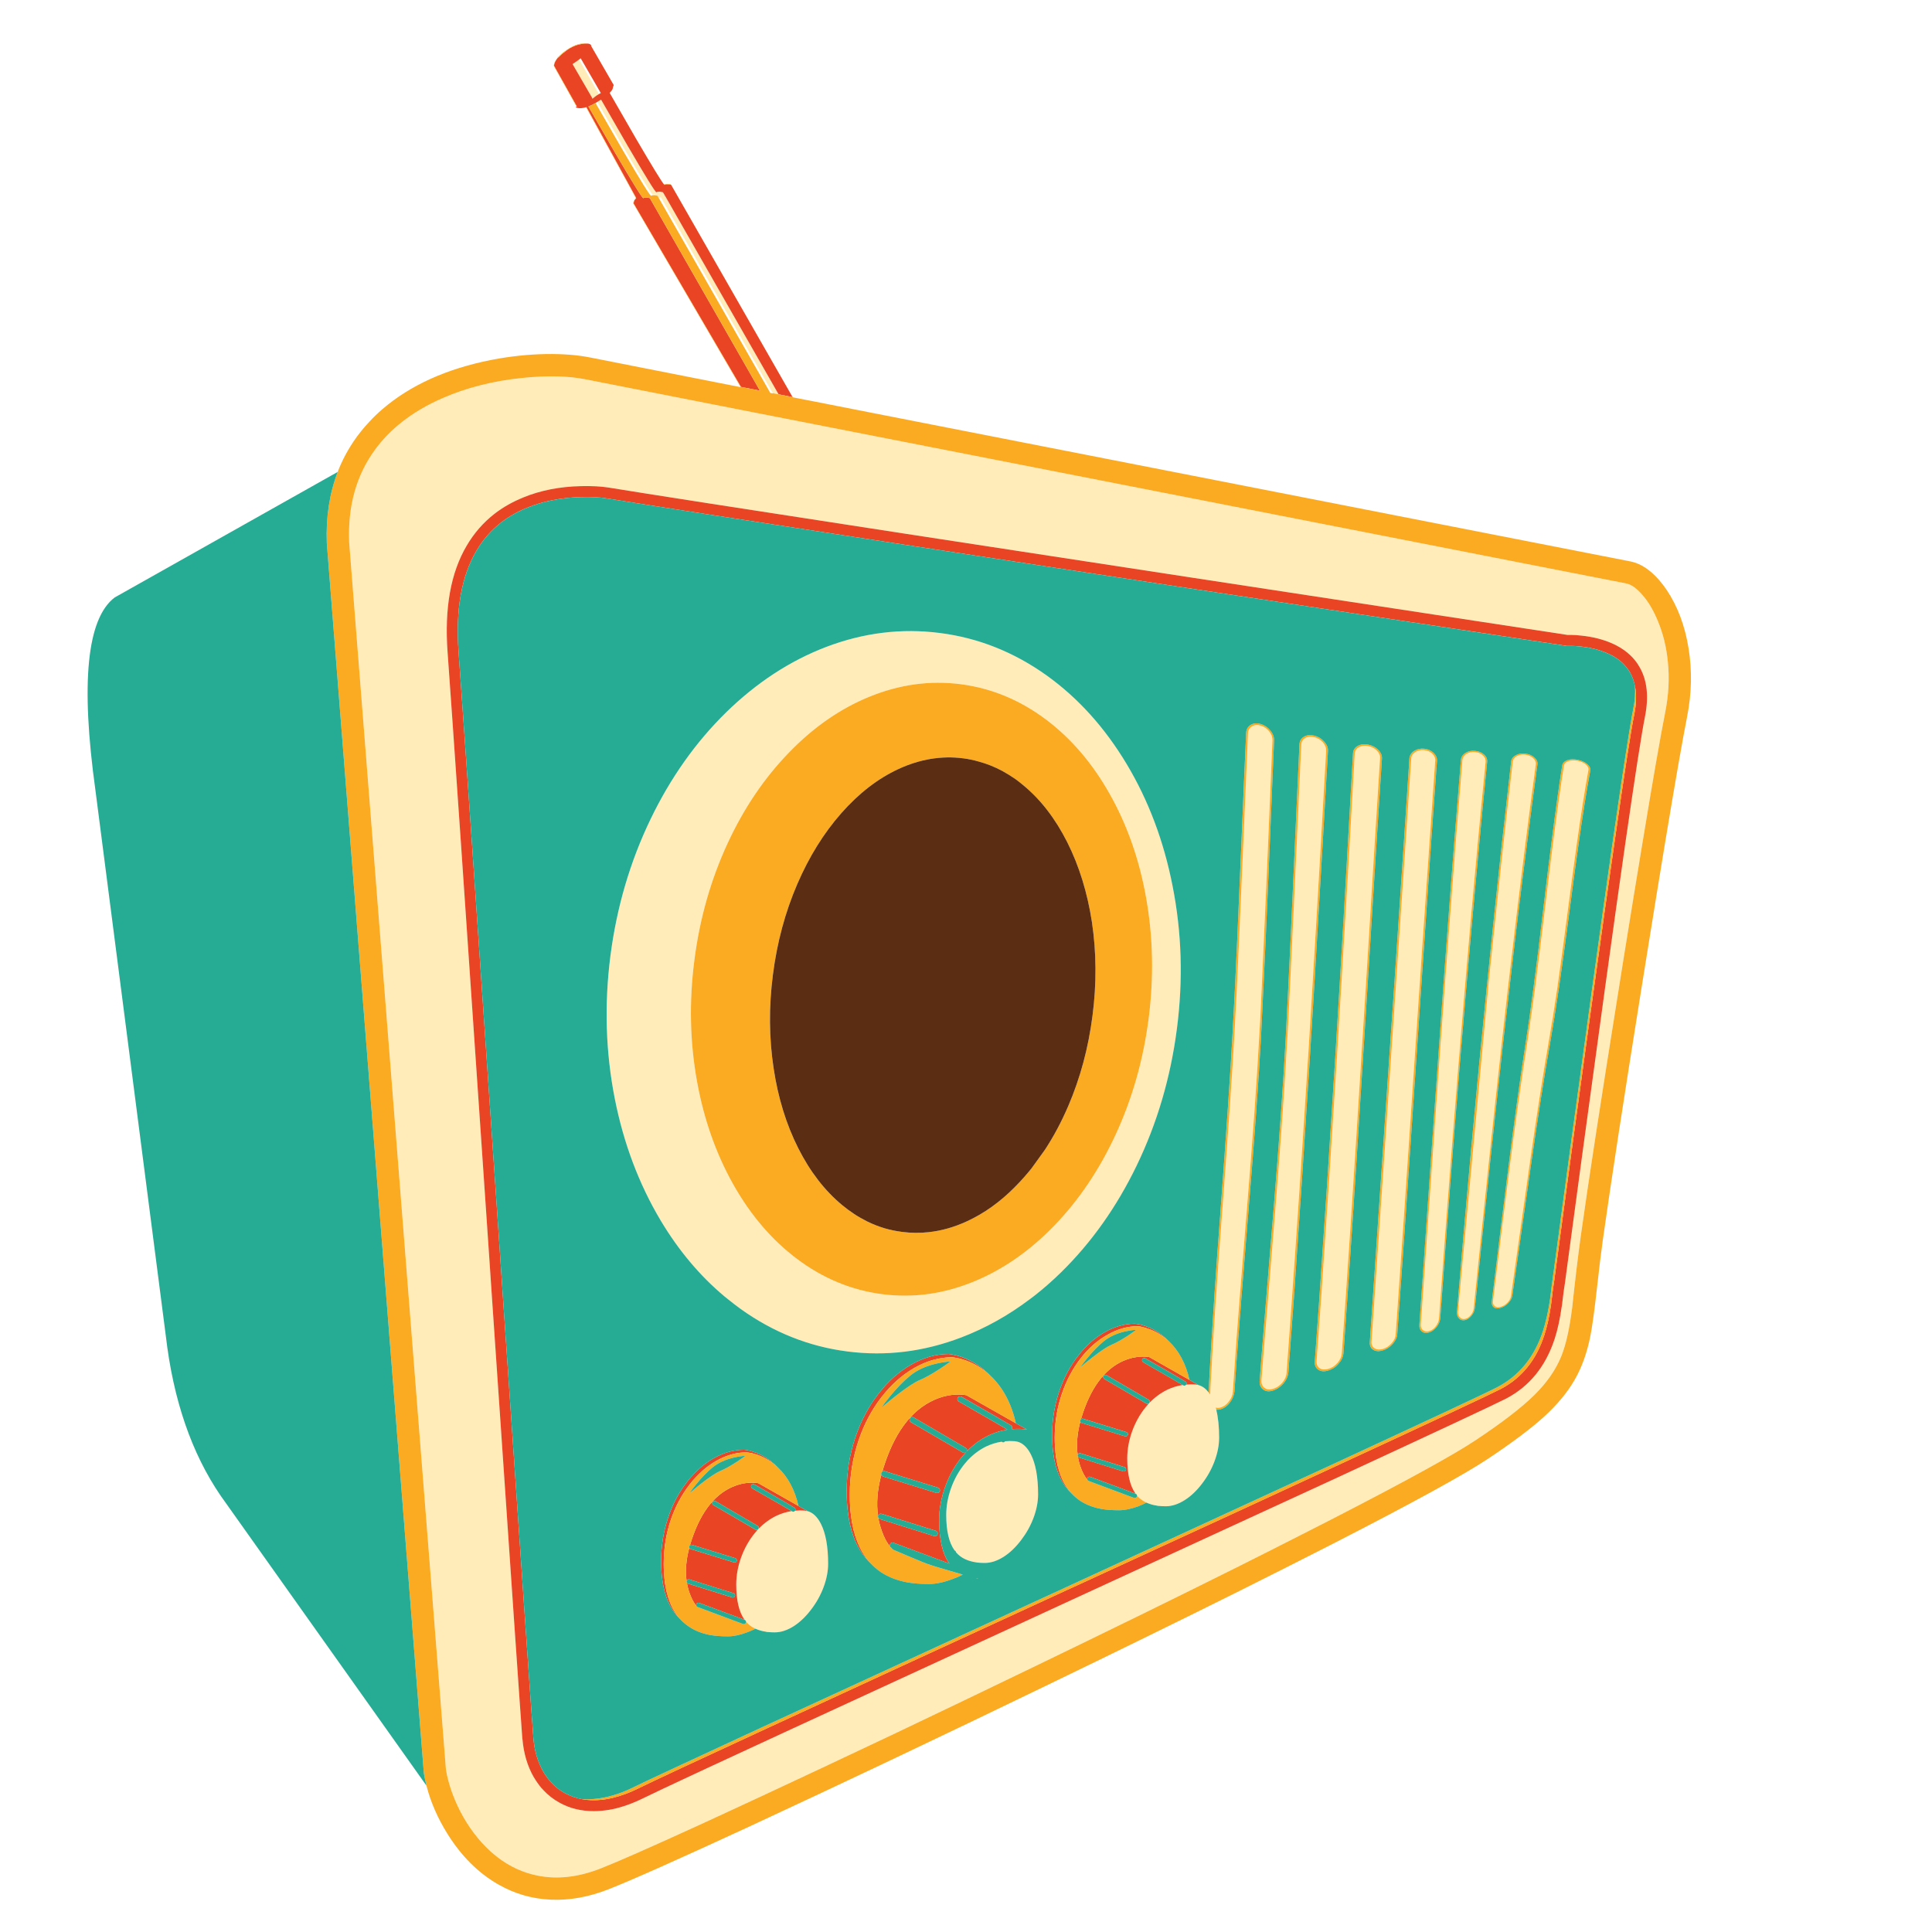 <?xml version="1.0" encoding="utf-8"?>
<!-- Generator: Adobe Illustrator 16.0.0, SVG Export Plug-In . SVG Version: 6.00 Build 0)  -->
<!DOCTYPE svg PUBLIC "-//W3C//DTD SVG 1.1//EN" "http://www.w3.org/Graphics/SVG/1.1/DTD/svg11.dtd">
<svg version="1.1" id="Layer_1" xmlns="http://www.w3.org/2000/svg" xmlns:xlink="http://www.w3.org/1999/xlink" x="0px" y="0px"
	 width="300px" height="300px" viewBox="0 0 300 300" enable-background="new 0 0 300 300" xml:space="preserve">
<g>
	<path fill-rule="evenodd" clip-rule="evenodd" fill="#FFECB9" d="M58.214,69.86c1.184-1.632,2.614-3.099,4.292-4.399
		c1.776-1.391,3.826-2.593,6.15-3.607c3.731-1.641,7.867-2.696,12.406-3.162c3.876-0.404,7.189-0.328,9.945,0.229
		c3.992,0.798,32.105,6.315,84.343,16.551c26.113,5.122,51.829,10.164,77.144,15.125c0.78,0.144,1.619,0.731,2.517,1.763
		c0.969,1.103,1.789,2.498,2.463,4.184c0.789,1.912,1.292,3.98,1.506,6.204c0.261,2.548,0.127,5.157-0.403,7.832
		c-0.735,3.696-1.92,10.494-3.552,20.399c-0.845,5.086-1.809,10.993-2.894,17.722c-0.251,1.579-0.498,3.131-0.739,4.655
		c-2.764,17.225-4.741,30.093-5.935,38.605c-0.422,3.033-0.866,6.737-1.333,11.115c-0.411,3.238-0.969,5.729-1.667,7.468
		c-0.854,2.135-2.266,4.172-4.239,6.109c-1.956,1.929-4.979,4.252-9.069,6.971c-3.428,2.287-10.793,6.338-22.096,12.15
		c-1.265,0.655-2.583,1.328-3.956,2.019c-3.48,1.776-7.181,3.646-11.101,5.611c-9.258,4.62-19.728,9.751-31.408,15.394
		c-7.364,3.562-14.496,6.983-21.394,10.268c-3.93,1.857-7.779,3.674-11.546,5.449c-3.14,1.48-6.225,2.925-9.259,4.333
		c-2.96,1.373-5.674,2.628-8.141,3.769c-0.672,0.304-1.328,0.605-1.965,0.901c-7.409,3.39-12.428,5.602-15.057,6.633
		c-3.454,1.346-6.711,1.71-9.77,1.091c-2.207-0.44-4.252-1.372-6.136-2.799c-0.376-0.297-0.749-0.605-1.116-0.93
		c-1.875-1.694-3.458-3.785-4.75-6.27c-1.112-2.188-1.848-4.338-2.207-6.446L54.217,84.191
		C53.993,78.594,55.325,73.817,58.214,69.86z M76.81,79.765c-1.75,1.354-3.198,3.014-4.346,4.979
		c-2.476,4.189-3.462,9.702-2.96,16.538c0.718,9.805,2.83,40.481,6.338,92.026c0.224,3.212,0.435,6.325,0.632,9.339
		c2.888,42.341,4.436,64.805,4.642,67.388h0.013c0.188,2.244,0.776,4.221,1.763,5.936h0.014v0.014
		c0.359,0.6,0.753,1.161,1.184,1.682l0.014,0.014h0.014c0.071,0.089,0.147,0.175,0.228,0.256c0.754,0.815,1.621,1.488,2.597,2.017
		c1.571,0.862,3.333,1.288,5.289,1.279c0.197,0,0.391-0.004,0.579-0.014c0.762-0.035,1.542-0.135,2.341-0.296
		c1.542-0.331,3.149-0.91,4.818-1.736c1.04-0.52,4.345-2.076,9.916-4.669c6.603-3.068,16.372-7.581,29.309-13.536
		c8.181-3.777,17.631-8.132,28.351-13.066c9.079-4.18,17.229-7.935,24.451-11.263c5.57-2.566,10.589-4.876,15.057-6.931
		c16.121-7.464,25.056-11.644,26.805-12.54c3.642-1.901,6.163-5.006,7.562-9.313c0.459-1.418,0.821-3.086,1.091-5.006l0.014-0.013
		v-0.014c0.224-1.901,0.398-3.198,0.525-3.89v-0.04c1.722-12.864,3.529-26.167,5.422-39.91c0.26-1.901,0.511-3.742,0.754-5.518
		c1.211-8.791,2.257-16.249,3.135-22.377c1.534-10.658,2.562-17.278,3.082-19.861c0.601-3.06,0.327-5.595-0.821-7.603
		c-0.413-0.745-0.938-1.409-1.573-1.992h-0.014l-0.014-0.014c-0.09-0.081-0.176-0.157-0.256-0.229l-0.027-0.027
		c-0.709-0.592-1.547-1.099-2.517-1.52l0.014,0.014c-1.381-0.602-2.947-0.991-4.696-1.17c-0.557-0.074-1.099-0.108-1.628-0.108
		h-0.524c-87.797-13.376-137.44-21.005-148.933-22.889c-1.14-0.18-2.544-0.251-4.212-0.215c-3.328,0.071-6.338,0.664-9.029,1.775
		h0.013C79.582,77.924,78.11,78.759,76.81,79.765z M89.58,9.496c0.117-0.081,0.229-0.161,0.336-0.242l3.082,5.355
		c-0.314,0.18-0.557,0.345-0.727,0.499c-0.099,0.089-0.202,0.174-0.31,0.255c0.009-0.027,0.018-0.058,0.027-0.094l-3.082-5.314
		C89.124,9.819,89.346,9.666,89.58,9.496z M96.9,23.033l-4.145-7.213c0.179-0.107,0.368-0.224,0.565-0.35h0.014l4.144,7.2
		c2.844,4.87,4.328,7.266,4.454,7.185c0.1-0.063,0.247-0.094,0.444-0.094c0.054,0,0.111,0.004,0.175,0.014
		c0.144,0.018,0.274,0.045,0.39,0.081c0.027,0.063,0.06,0.121,0.095,0.174c0.018,0.028,0.035,0.049,0.054,0.068l0.107,0.202
		c0,0.008,0.005,0.018,0.014,0.026c0.019,0.036,0.045,0.076,0.08,0.121l17.602,30.775l-0.901-0.175l-17.386-30.438
		c-0.099,0.063-0.198,0.122-0.296,0.175l-0.216-0.39c-0.117-0.036-0.246-0.063-0.391-0.081c-0.053-0.009-0.106-0.013-0.161-0.013
		c0.019-0.009,0.046-0.023,0.08-0.041c0.081-0.045,0.162-0.094,0.244-0.149c-0.234-0.008-0.4,0.023-0.499,0.095
		C101.242,30.286,99.753,27.895,96.9,23.033z M162.432,111.735c-4.046-3.041-8.46-4.871-13.241-5.489
		c-4.781-0.619-9.519,0.031-14.209,1.951c-4.531,1.848-8.703,4.75-12.516,8.706c-3.821,3.947-6.987,8.64-9.5,14.075
		c-2.601,5.633-4.314,11.661-5.14,18.084c-0.834,6.424-0.704,12.686,0.391,18.786c1.058,5.894,2.934,11.24,5.625,16.039
		c2.691,4.78,5.992,8.644,9.903,11.586c4.046,3.041,8.464,4.871,13.254,5.49c4.782,0.619,9.514-0.031,14.196-1.951
		c4.53-1.857,8.706-4.759,12.527-8.707c3.813-3.955,6.979-8.651,9.501-14.089c2.602-5.623,4.314-11.647,5.141-18.071
		c0.824-6.423,0.69-12.688-0.405-18.798c-1.05-5.895-2.924-11.236-5.624-16.026C169.644,118.532,166.343,114.67,162.432,111.735z
		 M117.191,238.075c0.161-0.197,0.327-0.39,0.498-0.577c0.027-0.02,0.055-0.047,0.08-0.081c0-0.01,0.006-0.015,0.014-0.015
		c0.826-0.852,1.74-1.524,2.745-2.019c0.772-0.367,1.57-0.614,2.396-0.74c0.019,0.018,0.037,0.028,0.055,0.028
		c0.071,0.063,0.157,0.085,0.255,0.066c0.089-0.018,0.162-0.066,0.216-0.147c0.009,0,0.018-0.006,0.026-0.014
		c0.467-0.045,0.951-0.05,1.453-0.015c0.162,0.02,0.318,0.046,0.472,0.081c0.815,0.226,1.502,0.875,2.059,1.952
		c0.753,1.471,1.131,3.543,1.131,6.217c0,1.184-0.242,2.417-0.728,3.7c-0.467,1.229-1.107,2.373-1.925,3.432
		c-0.815,1.076-1.699,1.923-2.649,2.542c-1.023,0.654-2.02,0.983-2.988,0.983c-0.385,0-0.748-0.018-1.089-0.054
		c-0.1-0.018-0.189-0.031-0.27-0.041c-0.593-0.089-1.126-0.242-1.602-0.457h-0.015c-0.007,0-0.017-0.005-0.025-0.014
		c-0.583-0.27-1.068-0.632-1.454-1.089c-0.009-0.037-0.017-0.073-0.026-0.109c-0.046-0.09-0.107-0.148-0.188-0.174l-0.014-0.014
		c-0.861-1.192-1.292-3.023-1.292-5.49c0-1.372,0.247-2.754,0.74-4.146C115.577,240.458,116.286,239.188,117.191,238.075z
		 M147.67,231.105c0.511-1.427,1.22-2.696,2.126-3.808c0.162-0.199,0.328-0.391,0.498-0.579c0.026-0.019,0.054-0.045,0.081-0.081
		c0-0.009,0.004-0.014,0.014-0.014c0.824-0.853,1.74-1.524,2.744-2.018c0.771-0.368,1.57-0.614,2.396-0.741
		c0.018,0.02,0.036,0.027,0.053,0.027c0.072,0.063,0.158,0.086,0.257,0.068c0.09-0.019,0.161-0.068,0.216-0.149
		c0.008,0,0.018-0.004,0.026-0.013c0.467-0.045,0.95-0.05,1.453-0.014c0.161,0.018,0.318,0.045,0.471,0.08
		c0.817,0.225,1.503,0.875,2.059,1.951c0.755,1.472,1.13,3.545,1.13,6.217c0,1.185-0.241,2.418-0.726,3.7
		c-0.467,1.229-1.108,2.373-1.924,3.433c-0.817,1.076-1.7,1.924-2.652,2.542c-1.021,0.655-2.018,0.983-2.986,0.983
		c-0.386,0-0.75-0.018-1.091-0.055c-0.098-0.018-0.188-0.031-0.269-0.04c-0.592-0.09-1.125-0.242-1.601-0.457h-0.014
		c-0.009,0-0.019-0.005-0.027-0.014c-0.583-0.27-1.066-0.633-1.453-1.09c-0.009-0.036-0.018-0.072-0.026-0.108
		c-0.045-0.089-0.107-0.146-0.188-0.174l-0.014-0.015c-0.86-1.192-1.292-3.022-1.292-5.489
		C146.93,233.877,147.177,232.496,147.67,231.105z M145.961,98.293c5.956,0.763,11.474,2.956,16.552,6.581
		c4.889,3.507,9.033,8.095,12.433,13.765c3.392,5.661,5.769,11.976,7.132,18.946c1.426,7.204,1.651,14.587,0.673,22.148
		c-0.979,7.571-3.063,14.663-6.257,21.274c-3.086,6.387-6.984,11.895-11.693,16.524c-1.381,1.354-2.804,2.603-4.266,3.741
		c-0.198,0.144-0.395,0.291-0.593,0.443c-3.354,2.54-6.912,4.525-10.67,5.961c-5.822,2.225-11.716,2.951-17.682,2.18
		c-5.956-0.761-11.474-2.956-16.551-6.58c-0.69-0.502-1.368-1.022-2.032-1.561c-0.188-0.152-0.373-0.3-0.551-0.443
		c-3.795-3.186-7.083-7.102-9.864-11.748c-3.382-5.679-5.759-11.993-7.132-18.945c-1.417-7.213-1.641-14.601-0.672-22.162
		c0.979-7.571,3.064-14.663,6.258-21.273c3.086-6.389,6.987-11.896,11.706-16.526c4.728-4.62,9.903-8.006,15.529-10.158
		C134.102,98.244,139.995,97.522,145.961,98.293z M230.681,118.303c-0.412,4.117-0.82,8.343-1.225,12.676
		c-0.673,7.157-1.337,14.619-1.991,22.377c-1.354,15.888-2.696,33.004-4.023,51.349c-0.026,0.422-0.184,0.821-0.471,1.197
		c-0.27,0.378-0.601,0.633-0.996,0.767c-0.395,0.136-0.727,0.099-0.995-0.106c-0.27-0.207-0.386-0.525-0.351-0.955
		c1.956-27.908,2.983-42.509,3.082-43.8c0-0.063,0.008-0.131,0.026-0.202l0.58-8.007c0.007-0.135,0.017-0.265,0.025-0.39
		l1.333-17.453c0.063-0.942,0.134-1.869,0.214-2.785c0.019-0.324,0.041-0.646,0.068-0.97c0.026-0.34,0.054-0.682,0.081-1.021
		c0.359-4.539,0.707-8.854,1.05-12.945c0.044-0.395,0.251-0.713,0.617-0.955c0.378-0.242,0.813-0.341,1.307-0.296
		c0.501,0.045,0.91,0.211,1.224,0.498C230.568,117.575,230.717,117.917,230.681,118.303z M238.473,118.679
		c-0.539,3.975-1.077,8.075-1.615,12.3c-0.897,7.104-1.799,14.563-2.705,22.377c-0.278,2.467-0.561,4.97-0.848,7.509
		c-1.264,11.313-2.758,25.405-4.48,42.279c-0.036,0.385-0.189,0.74-0.457,1.063c-0.252,0.313-0.544,0.506-0.875,0.578
		c-0.332,0.071-0.602-0.009-0.808-0.242c-0.216-0.225-0.305-0.534-0.27-0.929c0.009-0.161,0.022-0.318,0.041-0.471l0.039-0.418
		c0-0.054,0-0.106,0-0.161l4.59-49.143c0-0.053,0-0.106,0-0.16l2.058-19.39c0.108-0.97,0.216-1.934,0.323-2.894
		c0.468-4.261,0.946-8.501,1.44-12.717c0.045-0.358,0.256-0.642,0.632-0.847c0.377-0.206,0.813-0.279,1.306-0.216
		c0.503,0.063,0.906,0.237,1.211,0.525C238.379,118.011,238.517,118.33,238.473,118.679z M222.862,118.128
		c-0.009,0.09-0.018,0.18-0.026,0.269c-0.251,3.543-0.542,7.738-0.875,12.582c-0.323,4.548-0.678,9.656-1.063,15.325
		c-0.019,0.154-0.032,0.311-0.039,0.472c-0.1,1.454-0.198,2.946-0.297,4.481c-0.037,0.457-0.068,0.92-0.095,1.385
		c-0.018,0.234-0.036,0.472-0.054,0.714c-0.206,2.97-0.418,6.083-0.633,9.339c-1.327,19.708-2.35,34.56-3.067,44.554
		c-0.037,0.456-0.242,0.896-0.62,1.319c-0.376,0.431-0.824,0.726-1.346,0.887c-0.512,0.152-0.941,0.122-1.29-0.094
		c-0.351-0.215-0.512-0.556-0.485-1.023c1.48-21.368,2.736-39.694,3.769-54.981c0.564-8.369,1.07-15.829,1.52-22.377
		c0.332-4.898,0.624-9.294,0.875-13.188c0.027-0.413,0.237-0.744,0.632-0.996c0.387-0.26,0.839-0.362,1.359-0.31
		c0.521,0.047,0.946,0.229,1.277,0.553C222.745,117.361,222.899,117.725,222.862,118.128z M246.64,119.595
		c-0.538,2.941-1.134,6.736-1.789,11.384c-0.403,2.862-0.835,6.05-1.292,9.566c-0.646,4.953-1.225,9.223-1.735,12.811
		c-0.485,3.292-0.92,6.016-1.306,8.168c-0.934,5.354-1.961,11.972-3.082,19.849c-0.636,4.412-1.578,11.042-2.825,19.888
		c-0.045,0.341-0.225,0.678-0.539,1.009c-0.313,0.323-0.667,0.538-1.063,0.646c-0.367,0.106-0.664,0.075-0.888-0.094
		c-0.234-0.18-0.327-0.449-0.283-0.808c1.095-8.944,1.929-15.646,2.503-20.104c0.987-7.697,1.929-14.389,2.825-20.077
		c0.036-0.25,0.077-0.506,0.122-0.767c0.018-0.127,0.031-0.252,0.04-0.377c0.314-2.036,0.664-4.48,1.051-7.334
		c0.475-3.66,1.013-7.983,1.613-12.972c0.404-3.445,0.79-6.58,1.158-9.405c0.636-4.953,1.202-8.971,1.694-12.057
		c0.046-0.324,0.27-0.561,0.673-0.714c0.404-0.143,0.875-0.17,1.413-0.08c0.529,0.107,0.965,0.3,1.306,0.578
		C246.567,118.984,246.703,119.281,246.64,119.595z M194.39,112.799c0.396-0.233,0.852-0.274,1.372-0.12
		c0.521,0.152,0.96,0.452,1.319,0.901c0.35,0.439,0.516,0.901,0.498,1.387c-0.036,0.671-0.261,6.009-0.673,16.012
		c-0.09,2.106-0.189,4.418-0.296,6.93c0,0.1-0.004,0.197-0.014,0.296l-0.674,15.031c0,0.098-0.003,0.187-0.014,0.269l-0.228,4.817
		c-0.026,0.376-0.049,0.759-0.067,1.144c-0.027,0.457-0.054,0.915-0.081,1.372c-0.35,6.674-1.009,15.888-1.978,27.64
		c-0.413,4.969-0.771,9.383-1.077,13.24c-0.18,2.288-0.341,4.373-0.483,6.258c-0.242,3.31-0.431,6.019-0.566,8.127
		c-0.034,0.538-0.246,1.051-0.632,1.534c-0.359,0.476-0.779,0.78-1.265,0.915c-0.288,0.072-0.543,0.076-0.767,0.014
		c0.026,0.107,0.058,0.219,0.094,0.336c0.296,1.203,0.444,2.646,0.444,4.333c0,1.175-0.243,2.409-0.728,3.7
		c-0.467,1.238-1.107,2.387-1.924,3.445c-0.808,1.068-1.691,1.911-2.65,2.53c-1.023,0.654-2.015,0.981-2.975,0.981
		c-0.385,0-0.753-0.018-1.103-0.054c-0.09-0.019-0.181-0.032-0.27-0.04c-0.592-0.09-1.126-0.242-1.602-0.457
		c-0.009,0-0.018-0.005-0.026-0.014c-0.584-0.27-1.072-0.629-1.467-1.077c-0.01-0.045-0.019-0.09-0.026-0.135
		c-0.046-0.081-0.108-0.135-0.189-0.161l-0.014-0.014c-0.86-1.193-1.291-3.023-1.291-5.489c0-1.373,0.246-2.756,0.74-4.146
		c0.511-1.426,1.219-2.694,2.126-3.808c0.161-0.197,0.327-0.386,0.497-0.564c0.027-0.027,0.055-0.059,0.081-0.095
		c0-0.009,0.004-0.014,0.014-0.014c0.825-0.852,1.74-1.525,2.746-2.019c0.771-0.367,1.568-0.615,2.395-0.74
		c0.018,0.018,0.036,0.026,0.053,0.026c0.081,0.064,0.171,0.086,0.27,0.068c0.09-0.02,0.162-0.063,0.216-0.135
		c0-0.01,0.004-0.019,0.014-0.027c0.475-0.035,0.959-0.04,1.452-0.013c0.162,0.017,0.319,0.048,0.472,0.094
		c0.593,0.16,1.112,0.542,1.561,1.144c0.08,0.099,0.158,0.207,0.229,0.323c0.197-4.001,0.493-8.944,0.888-14.829
		c0.008-0.152,0.021-0.3,0.04-0.443c0.261-3.786,0.56-7.948,0.902-12.487c0.985-13.071,1.637-22.49,1.951-28.258
		c0.116-2.189,0.241-4.579,0.376-7.173c0.225-4.728,0.468-10.11,0.727-16.147c0.089-2.233,0.18-4.31,0.269-6.229
		c0.468-10.972,0.709-16.668,0.729-17.09C193.803,113.395,194.004,113.033,194.39,112.799z M214.291,117.725
		c-0.062,0.995-0.34,5.413-0.833,13.254c-0.351,5.669-0.813,13.129-1.386,22.377c-0.217,3.311-0.44,6.854-0.675,10.63
		c-1.156,18.589-2.175,33.995-3.055,46.223c-0.044,0.484-0.265,0.955-0.658,1.412c-0.198,0.226-0.408,0.413-0.633,0.565
		c-0.242,0.162-0.502,0.283-0.78,0.363c-0.539,0.162-0.987,0.13-1.346-0.094c-0.358-0.242-0.52-0.614-0.484-1.116
		c0.233-3.149,0.467-6.356,0.7-9.622c0.816-11.742,1.637-24.247,2.462-37.516c0-0.045,0.005-0.09,0.014-0.134
		c0.126-2.226,0.261-4.504,0.403-6.837l0.229-3.633c0-0.08,0.004-0.161,0.013-0.242c0-0.09,0.004-0.184,0.014-0.282l1.103-18.543
		c0.064-1.166,0.131-2.351,0.202-3.552c0.251-4.477,0.512-9.119,0.781-13.927c0.027-0.44,0.237-0.777,0.633-1.01
		c0.386-0.233,0.852-0.301,1.399-0.202c0.546,0.099,1.004,0.328,1.372,0.686C214.144,116.894,214.318,117.293,214.291,117.725z
		 M204.064,114.468c0.539,0.134,0.991,0.402,1.359,0.808c0.35,0.412,0.516,0.848,0.498,1.305c-0.278,4.925-0.552,9.725-0.82,14.398
		c-0.449,7.822-0.889,15.281-1.319,22.377c-0.207,3.454-0.412,6.831-0.619,10.133c-0.036,0.476-0.067,0.951-0.095,1.426
		c-0.808,12.847-1.628,25.113-2.462,36.803c-0.278,3.902-0.556,7.737-0.834,11.506c-0.045,0.511-0.27,1.008-0.673,1.493
		c-0.412,0.467-0.889,0.781-1.427,0.941c-0.539,0.161-0.978,0.112-1.318-0.147c-0.35-0.261-0.508-0.66-0.471-1.197
		c0.107-1.553,0.447-5.751,1.022-12.596c0.306-3.813,0.681-8.446,1.13-13.9c0.87-10.747,1.489-19.587,1.857-26.522
		c0.009-0.062,0.013-0.12,0.013-0.174c0.036-0.521,0.068-1.055,0.095-1.602c0-0.035,0-0.067,0-0.095
		c0-0.053,0.005-0.115,0.013-0.188c0-0.063,0.005-0.116,0.014-0.161c0-0.037,0-0.067,0-0.095l0.27-5.544
		c0.009-0.063,0.014-0.13,0.014-0.201l0.605-12.623c0.036-0.699,0.067-1.417,0.095-2.152c0.124-2.718,0.241-5.213,0.35-7.481
		c0.35-7.769,0.583-12.882,0.7-15.341c0.026-0.475,0.232-0.821,0.618-1.036C203.064,114.378,203.526,114.334,204.064,114.468z"/>
	<path fill-rule="evenodd" clip-rule="evenodd" fill="#E94524" d="M86.081,9.9c0.09-0.295,0.27-0.61,0.539-0.942l0.122-0.067h0.012
		V8.878c0.333-0.342,0.764-0.71,1.293-1.104c0.672-0.484,1.416-0.798,2.233-0.942c0.35-0.063,0.642-0.084,0.875-0.067
		c0.27,0,0.462,0.063,0.578,0.188c0.054,0.063,0.082,0.14,0.082,0.229l3.484,6.028c-0.035,0.125-0.071,0.229-0.108,0.31
		c-0.026,0.188-0.071,0.333-0.134,0.431c-0.09,0.144-0.221,0.3-0.391,0.471l4.091,7.105c2.54,4.342,3.993,6.714,4.36,7.118
		c0.045,0.044,0.076,0.063,0.095,0.054c0.125-0.081,0.331-0.103,0.619-0.067c0.135,0.008,0.265,0.031,0.39,0.067
		c0.01,0.009,0.014,0.023,0.014,0.04l18.839,32.928l-2.18-0.443l-17.602-30.775c-0.035-0.045-0.062-0.085-0.08-0.121
		c-0.009-0.009-0.014-0.018-0.014-0.026l-0.107-0.202c-0.019-0.019-0.036-0.04-0.054-0.068c-0.035-0.054-0.067-0.112-0.095-0.174
		c-0.115-0.036-0.246-0.063-0.39-0.081c-0.063-0.009-0.121-0.014-0.175-0.014c-0.197,0-0.345,0.032-0.444,0.094
		c-0.126,0.081-1.61-2.315-4.454-7.185l-4.144-7.2h-0.014c-0.198,0.126-0.387,0.243-0.565,0.35
		c-0.098,0.063-0.192,0.122-0.283,0.175c-0.394,0.225-0.763,0.404-1.103,0.539c1.346,2.35,2.7,4.7,4.063,7.05
		c2.853,4.871,4.342,7.267,4.467,7.185c0.126-0.089,0.328-0.116,0.605-0.081c0.144,0.01,0.278,0.036,0.404,0.081L118,60.657
		l-2.947-0.579l-16.672-28.5c0.035-0.216,0.081-0.377,0.134-0.485c0.045-0.072,0.108-0.148,0.188-0.228l0.081-0.123L91.06,16.641
		c-0.027,0-0.046,0.005-0.053,0.014c-0.288,0.081-0.552,0.13-0.794,0.148c-0.414,0.018-0.695-0.049-0.848-0.202
		c0.072-0.018,0.144-0.04,0.215-0.067c0.019,0,0.031,0,0.041,0l-0.081-0.067l-3.485-6.217c-0.009-0.017-0.014-0.031-0.014-0.04
		C86.032,10.128,86.046,10.026,86.081,9.9z M147.817,210.76c-1.964,0-3.906,0.547-5.825,1.641c-1.885,1.077-3.576,2.574-5.073,4.496
		c-1.544,1.973-2.741,4.225-3.593,6.755c-0.915,2.689-1.373,5.494-1.373,8.409c0,4.765,1.059,8.307,3.176,10.631
		c-2.439-2.306-3.659-6.016-3.659-11.129c0-2.916,0.451-5.714,1.358-8.396c0.852-2.529,2.05-4.781,3.593-6.755
		c1.497-1.938,3.193-3.444,5.086-4.521c1.911-1.094,3.849-1.642,5.813-1.642l0.458,0.054c0.385,0.072,0.784,0.171,1.197,0.296
		c1.328,0.413,2.543,1.063,3.646,1.951c0.412,0.323,0.803,0.678,1.17,1.063c-0.215-0.196-0.438-0.389-0.673-0.577
		c-1.103-0.889-2.313-1.535-3.633-1.938c-0.422-0.134-0.825-0.229-1.211-0.281L147.817,210.76z M167.41,210.531
		c1.211-1.57,2.584-2.791,4.117-3.66c1.552-0.889,3.126-1.333,4.724-1.333l0.363,0.055c0.313,0.044,0.641,0.121,0.981,0.229
		c1.068,0.331,2.051,0.856,2.947,1.573c0.341,0.27,0.66,0.561,0.956,0.875c-0.179-0.162-0.363-0.318-0.552-0.471
		c-0.897-0.718-1.884-1.238-2.961-1.562c-0.331-0.116-0.654-0.202-0.969-0.256l-0.376-0.04c-1.588,0-3.158,0.448-4.71,1.346
		c-1.544,0.861-2.92,2.078-4.132,3.646c-1.246,1.605-2.215,3.436-2.905,5.49c-0.746,2.171-1.117,4.44-1.117,6.809
		c0,3.865,0.861,6.741,2.583,8.627c-1.991-1.867-2.987-4.877-2.987-9.031c0-2.368,0.373-4.638,1.116-6.809
		C165.181,213.966,166.154,212.136,167.41,210.531z M94.168,77.383c-1.049-0.171-2.346-0.239-3.888-0.202
		c-3.104,0.08-5.912,0.633-8.424,1.655c-1.48,0.601-2.817,1.358-4.01,2.273c-1.579,1.22-2.884,2.719-3.916,4.495
		c-2.288,3.947-3.198,9.132-2.731,15.555c0.717,9.805,2.83,40.48,6.337,92.025c0.225,3.222,0.435,6.339,0.633,9.354
		c2.888,42.323,4.44,64.777,4.656,67.361c0.161,1.974,0.677,3.713,1.547,5.22c0.305,0.521,0.647,1.001,1.022,1.44l-0.026-0.013
		c0.08,0.081,0.157,0.162,0.229,0.241c0.619,0.674,1.336,1.23,2.152,1.67c0.79,0.421,1.638,0.722,2.544,0.9
		c0.619,0.117,1.264,0.175,1.937,0.175c0.162,0,0.328-0.004,0.499-0.013c0.789-0.035,1.596-0.152,2.422-0.351
		c1.31-0.313,2.659-0.816,4.05-1.506c0.825-0.413,3.041-1.463,6.647-3.149c6.549-3.05,17.663-8.19,33.345-15.421
		c8.02-3.696,17.232-7.938,27.638-12.729h0.014c9.374-4.306,17.758-8.163,25.15-11.572c5.578-2.574,10.599-4.894,15.057-6.957
		c15.628-7.229,24.303-11.289,26.025-12.178c3.228-1.704,5.467-4.476,6.713-8.315c0.439-1.337,0.79-2.91,1.05-4.723
		c0.225-1.912,0.4-3.221,0.525-3.93c0-0.01,0-0.022,0-0.041c1.713-12.864,3.517-26.162,5.408-39.897
		c0.262-1.901,0.517-3.74,0.768-5.516c1.211-8.792,2.261-16.251,3.149-22.379c1.524-10.71,2.552-17.362,3.081-19.955
		c0.323-1.615,0.358-3.059,0.107-4.333c-0.143-0.762-0.391-1.462-0.74-2.1c-0.34-0.583-0.757-1.107-1.251-1.574
		c-0.09-0.08-0.18-0.161-0.27-0.243c-0.592-0.484-1.277-0.892-2.058-1.225c-1.238-0.539-2.643-0.888-4.213-1.049
		c-0.493-0.054-0.974-0.081-1.439-0.081h-0.659l-0.054-0.014C155.345,86.9,105.669,79.267,94.168,77.383z M90.171,9.052
		c-0.081,0.062-0.166,0.13-0.255,0.202c-0.108,0.081-0.219,0.161-0.336,0.242c-0.233,0.17-0.456,0.323-0.672,0.458l3.082,5.314
		c-0.009,0.036-0.018,0.067-0.027,0.094c0.107-0.081,0.21-0.166,0.31-0.255c0.17-0.153,0.413-0.319,0.727-0.499
		c0.089-0.054,0.188-0.108,0.295-0.161L90.171,9.052z M76.81,79.765c1.3-1.006,2.772-1.84,4.413-2.504H81.21
		c2.69-1.112,5.701-1.704,9.029-1.775c1.668-0.036,3.072,0.036,4.212,0.215c11.492,1.884,61.136,9.513,148.933,22.889h0.524
		c0.529,0,1.071,0.035,1.628,0.108c1.749,0.179,3.315,0.568,4.696,1.17l-0.014-0.014c0.97,0.421,1.808,0.928,2.517,1.52l0.027,0.027
		c0.08,0.071,0.166,0.147,0.256,0.229l0.014,0.014h0.014c0.636,0.583,1.16,1.247,1.573,1.992c1.148,2.008,1.422,4.543,0.821,7.603
		c-0.521,2.583-1.548,9.203-3.082,19.861c-0.878,6.128-1.924,13.586-3.135,22.377c-0.243,1.775-0.494,3.616-0.754,5.518
		c-1.893,13.743-3.7,27.046-5.422,39.91v0.04c-0.127,0.691-0.302,1.988-0.525,3.89v0.014l-0.014,0.013
		c-0.27,1.92-0.632,3.588-1.091,5.006c-1.398,4.307-3.92,7.411-7.562,9.313c-1.749,0.896-10.684,5.076-26.805,12.54
		c-4.468,2.055-9.486,4.364-15.057,6.931c-7.222,3.328-15.372,7.083-24.451,11.263c-10.72,4.935-20.17,9.289-28.351,13.066
		c-12.937,5.955-22.706,10.468-29.309,13.536c-5.571,2.593-8.876,4.149-9.916,4.669c-1.669,0.826-3.275,1.405-4.818,1.736
		c-0.799,0.161-1.579,0.261-2.341,0.296c-0.188,0.01-0.382,0.014-0.579,0.014c-1.956,0.009-3.718-0.417-5.289-1.279
		c-0.977-0.528-1.843-1.201-2.597-2.017c-0.081-0.081-0.157-0.167-0.228-0.256h-0.014l-0.014-0.014
		c-0.431-0.521-0.825-1.082-1.184-1.682v-0.014h-0.014c-0.987-1.715-1.575-3.691-1.763-5.936h-0.013
		c-0.206-2.583-1.754-25.047-4.642-67.388c-0.197-3.014-0.408-6.127-0.632-9.339c-3.508-51.545-5.62-82.221-6.338-92.026
		c-0.502-6.836,0.484-12.349,2.96-16.538C73.612,82.778,75.061,81.119,76.81,79.765z M149.298,216.882
		c-0.098-0.054-0.206-0.063-0.322-0.027c-0.107,0.019-0.193,0.081-0.256,0.189s-0.076,0.215-0.041,0.322
		c0.027,0.116,0.095,0.202,0.202,0.256c4.53,2.603,7.047,4.059,7.549,4.373c-1.014,0.152-1.996,0.458-2.947,0.916
		c-1.246,0.6-2.381,1.435-3.404,2.502c0-0.009,0.005-0.018,0.014-0.027c0.063-0.089,0.081-0.192,0.055-0.309
		c-0.036-0.108-0.095-0.188-0.175-0.242c-0.019-0.009-0.027-0.018-0.027-0.027l-8.046-4.696l-0.028-0.014
		c-0.099-0.063-0.202-0.076-0.31-0.04c-0.125,0.026-0.215,0.095-0.269,0.202c-0.063,0.089-0.077,0.197-0.041,0.322
		c0.027,0.108,0.09,0.193,0.188,0.256l8.074,4.709c0.099,0.063,0.205,0.077,0.322,0.041c0.055-0.008,0.104-0.036,0.148-0.079
		c-0.206,0.224-0.413,0.461-0.619,0.712c-1.121,1.372-1.991,2.934-2.61,4.683c-0.618,1.722-0.929,3.427-0.929,5.113
		c0,3.05,0.534,5.312,1.602,6.782l-8.692-3.243c-0.108-0.045-0.22-0.04-0.337,0.014c-0.099,0.045-0.17,0.125-0.216,0.242
		c-0.044,0.099-0.044,0.201,0,0.31c-0.492-0.61-0.919-1.427-1.277-2.449c-0.233-0.646-0.409-1.314-0.525-2.005
		c0.055,0.099,0.141,0.171,0.257,0.216l8.423,2.637c0.107,0.026,0.215,0.013,0.323-0.04c0.098-0.055,0.166-0.135,0.201-0.242
		c0.037-0.108,0.027-0.215-0.027-0.324c-0.053-0.115-0.134-0.188-0.242-0.214l-8.423-2.638c-0.116-0.036-0.225-0.026-0.323,0.026
		c-0.107,0.055-0.179,0.14-0.215,0.256c-0.009,0.009-0.014,0.026-0.014,0.054c-0.277-1.946-0.107-4.077,0.512-6.392
		c0.008,0.018,0.017,0.031,0.026,0.041c0.055,0.107,0.135,0.179,0.243,0.216l8.288,2.557c0.108,0.026,0.215,0.013,0.323-0.042
		c0.107-0.053,0.18-0.139,0.215-0.255c0.027-0.108,0.014-0.211-0.041-0.31c-0.053-0.117-0.138-0.188-0.255-0.215l-8.275-2.558
		c-0.116-0.035-0.225-0.021-0.322,0.041c-0.019,0.009-0.041,0.018-0.068,0.026c0.019-0.045,0.037-0.089,0.055-0.134
		c1.704-5.714,4.387-9.383,8.047-11.008c1.147-0.512,2.318-0.784,3.511-0.82c0.603-0.01,1.091,0.026,1.469,0.107l9.418,5.342
		c-0.188-0.044-0.381-0.076-0.578-0.094c-0.61-0.045-1.207-0.041-1.791,0.013c0.055-0.089,0.072-0.187,0.055-0.296
		c-0.026-0.117-0.085-0.21-0.175-0.282c-0.287-0.188-2.839-1.664-7.656-4.427C149.32,216.9,149.307,216.891,149.298,216.882z
		 M171.474,214.124l6.554,3.834c0.071,0.046,0.157,0.054,0.255,0.027c0.045-0.009,0.086-0.027,0.121-0.053
		c-0.17,0.179-0.336,0.367-0.497,0.564c-0.907,1.113-1.615,2.382-2.126,3.808c-0.494,1.39-0.74,2.772-0.74,4.146
		c0,2.466,0.431,4.296,1.291,5.489l-7.05-2.624c-0.091-0.035-0.181-0.031-0.27,0.014c-0.09,0.036-0.148,0.099-0.176,0.188
		c-0.036,0.089-0.036,0.176,0,0.255c-0.403-0.492-0.753-1.152-1.049-1.978c-0.188-0.53-0.328-1.076-0.418-1.642
		c0.046,0.089,0.113,0.148,0.202,0.175l6.836,2.14c0.09,0.036,0.175,0.031,0.256-0.014c0.089-0.054,0.147-0.121,0.175-0.202
		c0.027-0.089,0.018-0.18-0.027-0.269c-0.045-0.09-0.107-0.148-0.189-0.175l-6.834-2.14c-0.099-0.026-0.188-0.019-0.27,0.026
		c-0.08,0.045-0.135,0.113-0.162,0.202c-0.008,0.018-0.014,0.031-0.014,0.041c-0.224-1.579-0.088-3.306,0.405-5.181
		c0.009,0.009,0.018,0.022,0.027,0.041c0.034,0.08,0.103,0.135,0.2,0.16l6.716,2.072c0.089,0.028,0.179,0.019,0.269-0.027
		c0.081-0.044,0.139-0.111,0.175-0.202c0.019-0.088,0.01-0.174-0.027-0.255c-0.053-0.089-0.126-0.148-0.215-0.174l-6.715-2.073
		c-0.099-0.026-0.184-0.013-0.255,0.042c-0.027,0-0.045,0.003-0.054,0.012c0.009-0.045,0.017-0.084,0.026-0.122
		c1.391-4.628,3.57-7.602,6.54-8.92c0.923-0.403,1.87-0.624,2.839-0.659c0.492-0.009,0.893,0.018,1.197,0.08l7.644,4.347
		c-0.152-0.046-0.31-0.077-0.472-0.094c-0.493-0.027-0.978-0.022-1.452,0.013c0.035-0.072,0.054-0.151,0.054-0.241
		c-0.027-0.09-0.076-0.162-0.147-0.216c-0.234-0.162-2.307-1.359-6.218-3.593c-0.019-0.01-0.026-0.019-0.026-0.027
		c-0.081-0.054-0.167-0.059-0.257-0.013c-0.089,0.008-0.161,0.054-0.215,0.134c-0.045,0.089-0.053,0.179-0.027,0.27
		c0.019,0.09,0.072,0.16,0.162,0.215c3.678,2.108,5.718,3.288,6.123,3.539c-0.826,0.125-1.624,0.373-2.395,0.74
		c-1.006,0.493-1.921,1.167-2.746,2.019c0.046-0.082,0.053-0.166,0.027-0.256c-0.019-0.081-0.063-0.148-0.136-0.202l-0.012-0.013
		l-6.54-3.809l-0.014-0.013c-0.081-0.055-0.166-0.063-0.256-0.027c-0.099,0.018-0.175,0.066-0.229,0.147
		c-0.046,0.081-0.05,0.172-0.015,0.27C171.336,214.011,171.384,214.079,171.474,214.124z M103.763,235.6
		c0.691-2.054,1.664-3.885,2.92-5.49c1.22-1.569,2.592-2.79,4.117-3.659c1.562-0.889,3.136-1.333,4.723-1.333l0.378,0.041
		c0.313,0.053,0.637,0.134,0.969,0.242c1.076,0.332,2.063,0.855,2.961,1.574c0.331,0.269,0.645,0.561,0.941,0.874
		c-0.171-0.161-0.35-0.318-0.539-0.472c-0.896-0.718-1.878-1.242-2.946-1.573c-0.341-0.108-0.668-0.185-0.982-0.229l-0.376-0.053
		c-1.589,0-3.163,0.443-4.724,1.332c-1.534,0.878-2.906,2.099-4.118,3.659c-1.246,1.606-2.22,3.433-2.92,5.477
		c-0.735,2.181-1.104,4.455-1.104,6.823c0,3.866,0.857,6.742,2.57,8.625c-1.982-1.866-2.974-4.876-2.974-9.028
		C102.659,240.049,103.026,237.779,103.763,235.6z M116.641,230.891c0.018,0.09,0.067,0.161,0.148,0.215
		c3.677,2.098,5.723,3.278,6.135,3.538c-0.825,0.126-1.623,0.373-2.396,0.74c-1.005,0.494-1.919,1.167-2.745,2.019
		c0.046-0.081,0.055-0.165,0.027-0.256c-0.018-0.08-0.063-0.147-0.135-0.201c-0.009-0.009-0.017-0.014-0.027-0.014l-6.525-3.821
		h-0.014c-0.08-0.054-0.166-0.063-0.256-0.026c-0.099,0.017-0.17,0.066-0.216,0.147c-0.053,0.081-0.062,0.171-0.025,0.269
		c0.018,0.091,0.066,0.157,0.147,0.202l6.554,3.821c0.071,0.054,0.156,0.067,0.255,0.041c0.045-0.009,0.086-0.031,0.121-0.066
		c-0.171,0.188-0.337,0.38-0.498,0.577c-0.905,1.113-1.614,2.383-2.126,3.808c-0.493,1.392-0.74,2.773-0.74,4.146
		c0,2.467,0.431,4.298,1.292,5.49l-7.051-2.625c-0.09-0.035-0.18-0.03-0.269,0.015c-0.091,0.035-0.148,0.098-0.176,0.188
		c-0.035,0.081-0.035,0.167,0,0.257c-0.403-0.494-0.754-1.158-1.049-1.992c-0.188-0.521-0.327-1.063-0.417-1.629
		c0.045,0.09,0.111,0.148,0.201,0.176l6.835,2.139c0.091,0.026,0.181,0.019,0.27-0.026c0.071-0.046,0.126-0.107,0.162-0.188
		c0.026-0.1,0.018-0.188-0.026-0.269c-0.046-0.091-0.108-0.148-0.188-0.175l-6.85-2.14c-0.09-0.027-0.175-0.019-0.256,0.026
		c-0.089,0.046-0.147,0.111-0.175,0.202c-0.009,0.009-0.014,0.022-0.014,0.04c-0.225-1.579-0.085-3.306,0.417-5.18
		c0.009,0.008,0.019,0.021,0.027,0.039c0.035,0.082,0.103,0.135,0.202,0.161l6.714,2.074c0.09,0.025,0.18,0.017,0.27-0.027
		c0.08-0.046,0.134-0.112,0.161-0.202s0.019-0.176-0.027-0.256c-0.044-0.091-0.111-0.148-0.201-0.176l-6.729-2.071
		c-0.09-0.027-0.17-0.019-0.242,0.026c-0.018,0.009-0.035,0.02-0.054,0.027c0.009-0.045,0.019-0.086,0.026-0.121
		c1.392-4.638,3.567-7.611,6.526-8.921c0.934-0.413,1.885-0.634,2.853-0.66c0.495-0.018,0.894,0.01,1.198,0.081l7.644,4.332
		c-0.153-0.035-0.31-0.062-0.472-0.081c-0.502-0.035-0.986-0.03-1.453,0.015c0.036-0.071,0.05-0.153,0.04-0.242
		c-0.018-0.09-0.066-0.162-0.147-0.216c-0.225-0.161-2.293-1.364-6.204-3.606c-0.017,0-0.026-0.004-0.026-0.013
		c-0.089-0.045-0.179-0.054-0.269-0.027c-0.09,0.019-0.157,0.067-0.202,0.148C116.613,230.711,116.604,230.801,116.641,230.891z"/>
	<path fill-rule="evenodd" clip-rule="evenodd" fill="#FBAB22" d="M86.041,10.209c0,0.009,0.005,0.023,0.014,0.04l3.485,6.217
		l0.081,0.067c-0.01,0-0.022,0-0.041,0l-0.094-0.042l-3.472-6.215c-0.026-0.082-0.018-0.198,0.027-0.351
		c0.072-0.269,0.229-0.552,0.47-0.848h-0.026l0.04-0.027c0.019-0.018,0.036-0.044,0.054-0.081l0.054-0.068
		c0.341-0.385,0.794-0.771,1.359-1.158c0.96-0.653,1.857-0.991,2.692-1.008c0.169-0.009,0.327,0,0.471,0.027
		c-0.233-0.018-0.525,0.004-0.875,0.067c-0.817,0.144-1.561,0.458-2.233,0.942c-0.529,0.395-0.96,0.763-1.293,1.104l-0.012,0.013
		l-0.122,0.067C86.35,9.29,86.17,9.604,86.081,9.9C86.046,10.026,86.032,10.128,86.041,10.209z M59.425,63.496
		c4.323-3.696,9.917-6.225,16.78-7.589c0.117-0.026,0.233-0.049,0.35-0.067c2.727-0.52,5.445-0.807,8.154-0.862
		c2.629-0.044,4.947,0.135,6.957,0.538c0.35,0.072,0.897,0.18,1.642,0.324c3.319,0.654,10.554,2.082,21.705,4.279l-16.659-28.5
		l0.067,0.122c-0.026-0.028-0.044-0.055-0.053-0.082c-0.009-0.018-0.014-0.03-0.014-0.041l-0.014-0.013v-0.013
		c-0.018-0.108,0.019-0.238,0.108-0.39c0.009-0.036,0.022-0.068,0.04-0.095c0.036-0.063,0.09-0.139,0.161-0.228l0.095-0.109
		l-7.737-14.115c0.007-0.009,0.026-0.014,0.053-0.014l7.724,14.102l-0.081,0.123c-0.081,0.08-0.143,0.156-0.188,0.228
		c-0.053,0.108-0.099,0.269-0.134,0.485l16.672,28.5L118,60.657L100.91,30.77c-0.126-0.044-0.261-0.071-0.404-0.081
		c-0.277-0.035-0.479-0.008-0.605,0.081c-0.125,0.082-1.614-2.314-4.467-7.185c-1.364-2.351-2.718-4.701-4.063-7.05
		c0.34-0.134,0.709-0.314,1.103-0.539l4.158,7.212c2.853,4.871,4.342,7.267,4.468,7.186c0.098-0.063,0.246-0.094,0.443-0.094
		c0.055,0,0.108,0.003,0.161,0.013c0.145,0.018,0.273,0.045,0.391,0.081l17.52,30.626c0.135,0.027,0.27,0.049,0.405,0.068
		l-0.027-0.041l3.081,0.619l0.026,0.027c0.736,0.152,1.494,0.3,2.274,0.443c0.251,0.045,0.507,0.095,0.768,0.148
		c2.987,0.583,6.063,1.188,9.23,1.816c11.204,2.198,24.549,4.813,40.032,7.845c25.996,5.096,51.918,10.173,77.763,15.231
		c1.14,0.225,2.243,0.804,3.311,1.736c0.816,0.717,1.588,1.61,2.314,2.678c1.704,2.547,2.84,5.563,3.403,9.043
		c0.566,3.471,0.495,7.01-0.214,10.616c-0.7,3.526-1.849,10.102-3.446,19.728c-0.843,5.104-1.812,11.061-2.905,17.869
		c-0.242,1.534-0.484,3.037-0.727,4.508c-2.781,17.376-4.781,30.407-6.002,39.091c-0.269,1.902-0.574,4.396-0.915,7.48
		c-0.413,3.725-0.78,6.353-1.104,7.886c-0.528,2.476-1.318,4.624-2.368,6.445c-1.121,1.947-2.695,3.85-4.724,5.705
		c-2.035,1.849-4.938,4.029-8.705,6.541c-3.715,2.476-11.726,6.867-24.033,13.174c-2.432,1.236-5.028,2.556-7.791,3.955
		c-2.351,1.185-4.772,2.399-7.266,3.646c-9.025,4.495-18.991,9.374-29.9,14.642c-7.931,3.839-15.564,7.499-22.901,10.979
		c-1.148,0.548-2.284,1.086-3.405,1.615c-5.526,2.619-10.887,5.136-16.08,7.549c-0.395,0.188-0.79,0.372-1.185,0.553
		c-0.654,0.304-1.296,0.605-1.924,0.901c-11.294,5.22-18.663,8.503-22.108,9.85c-3.049,1.201-6.028,1.741-8.935,1.615
		c-2.897-0.118-5.611-0.898-8.141-2.342c-0.027-0.009-0.059-0.027-0.095-0.054c-3.068-1.769-5.673-4.365-7.817-7.792
		c-1.534-2.448-2.628-4.956-3.283-7.521c-0.153-0.628-0.287-1.266-0.404-1.911L50.746,84.326c-0.153-4.019,0.413-7.702,1.695-11.048
		c0.144-0.386,0.301-0.772,0.471-1.157c1.104-2.458,2.593-4.678,4.468-6.66C58.016,64.769,58.698,64.115,59.425,63.496z
		 M58.214,69.86c-2.889,3.957-4.221,8.734-3.997,14.331l15.031,190.606c0.359,2.108,1.095,4.258,2.207,6.446
		c1.292,2.484,2.875,4.575,4.75,6.27c0.368,0.324,0.74,0.633,1.116,0.93c1.884,1.427,3.93,2.358,6.136,2.799
		c3.059,0.619,6.316,0.255,9.77-1.091c2.629-1.031,7.647-3.243,15.057-6.633c0.637-0.296,1.293-0.598,1.965-0.901
		c2.467-1.141,5.181-2.396,8.141-3.769c3.034-1.408,6.119-2.853,9.259-4.333c3.767-1.775,7.616-3.592,11.546-5.449
		c6.897-3.284,14.029-6.706,21.394-10.268c11.681-5.643,22.15-10.773,31.408-15.394c3.92-1.965,7.62-3.835,11.101-5.611
		c1.373-0.69,2.691-1.363,3.956-2.019c11.303-5.813,18.668-9.863,22.096-12.15c4.091-2.719,7.113-5.042,9.069-6.971
		c1.974-1.938,3.386-3.975,4.239-6.109c0.698-1.739,1.256-4.229,1.667-7.468c0.467-4.378,0.911-8.082,1.333-11.115
		c1.193-8.513,3.171-21.381,5.935-38.605c0.241-1.524,0.488-3.076,0.739-4.655c1.085-6.729,2.049-12.636,2.894-17.722
		c1.632-9.905,2.816-16.703,3.552-20.399c0.53-2.675,0.664-5.284,0.403-7.832c-0.214-2.224-0.717-4.292-1.506-6.204
		c-0.674-1.686-1.494-3.081-2.463-4.184c-0.897-1.032-1.736-1.62-2.517-1.763c-25.314-4.96-51.03-10.002-77.144-15.125
		c-52.237-10.236-80.351-15.753-84.343-16.551c-2.755-0.557-6.068-0.633-9.945-0.229c-4.54,0.466-8.675,1.521-12.406,3.162
		c-2.324,1.014-4.374,2.216-6.15,3.607C60.828,66.761,59.398,68.228,58.214,69.86z M86.7,8.796l-0.161,0.094l0.055-0.067L86.7,8.796
		z M103.116,28.631l0.471-0.067c0.342-0.027,0.553,0.017,0.633,0.134c-0.125-0.036-0.255-0.059-0.39-0.067
		c-0.288-0.036-0.494-0.014-0.619,0.067c-0.019,0.009-0.05-0.009-0.095-0.054V28.631z M162.432,111.735
		c3.911,2.935,7.212,6.797,9.903,11.586c2.7,4.79,4.574,10.132,5.624,16.026c1.096,6.109,1.229,12.375,0.405,18.798
		c-0.826,6.424-2.539,12.448-5.141,18.071c-2.521,5.438-5.688,10.134-9.501,14.089c-3.821,3.948-7.997,6.85-12.527,8.707
		c-4.683,1.92-9.414,2.57-14.196,1.951c-4.79-0.619-9.208-2.449-13.254-5.49c-3.911-2.942-7.212-6.806-9.903-11.586
		c-2.691-4.799-4.567-10.146-5.625-16.039c-1.095-6.101-1.225-12.362-0.391-18.786c0.825-6.423,2.539-12.451,5.14-18.084
		c2.513-5.436,5.679-10.128,9.5-14.075c3.813-3.956,7.984-6.858,12.516-8.706c4.69-1.92,9.428-2.57,14.209-1.951
		C153.972,106.865,158.386,108.694,162.432,111.735z M139.529,119.405c-3.202,1.48-6.168,3.769-8.895,6.863
		s-5.006,6.765-6.836,11.007c-1.884,4.378-3.145,9.061-3.78,14.049c-0.646,4.987-0.611,9.84,0.106,14.56
		c0.683,4.565,1.952,8.691,3.809,12.379s4.149,6.651,6.875,8.896c0.575,0.475,1.163,0.91,1.764,1.305
		c0.054,0.036,0.104,0.067,0.147,0.094c0.009,0.009,0.022,0.018,0.041,0.027c0.054,0.026,0.103,0.059,0.147,0.094
		c0.019,0.01,0.032,0.018,0.041,0.027l0.014,0.014c0.035,0.01,0.076,0.031,0.12,0.067c0.01,0.009,0.019,0.017,0.027,0.026
		c0.171,0.099,0.341,0.197,0.512,0.296c0.341,0.188,0.682,0.372,1.022,0.552c0.879,0.432,1.78,0.786,2.705,1.063
		c0.896,0.261,1.812,0.448,2.744,0.565c1.372,0.179,2.746,0.192,4.118,0.04c1.982-0.216,3.955-0.776,5.921-1.682
		c1.326-0.611,2.614-1.36,3.861-2.248c0.646-0.466,1.279-0.964,1.896-1.493c1.077-0.933,2.123-1.974,3.136-3.122
		c0.387-0.44,0.768-0.894,1.145-1.359l2.085-2.893c1.354-2.063,2.557-4.315,3.607-6.755c1.884-4.387,3.143-9.074,3.78-14.062
		c0.646-4.979,0.615-9.833-0.094-14.561c-0.7-4.556-1.974-8.679-3.822-12.365c-1.857-3.687-4.148-6.652-6.876-8.895
		c-0.385-0.323-0.776-0.629-1.17-0.915c-0.673-0.467-1.355-0.888-2.045-1.266c-1.185-0.637-2.409-1.125-3.674-1.466
		c-0.78-0.225-1.579-0.39-2.396-0.498C146.203,117.32,142.856,117.871,139.529,119.405z M171.932,207.288
		c1.552-0.897,3.122-1.346,4.71-1.346l0.376,0.04c0.314,0.054,0.638,0.14,0.969,0.256c1.077,0.323,2.063,0.844,2.961,1.562
		c0.188,0.152,0.373,0.309,0.552,0.471c1.561,1.471,2.628,3.473,3.203,6.001l-6.231-3.539c-0.305-0.063-0.705-0.089-1.197-0.08
		c-0.969,0.035-1.916,0.256-2.839,0.659c-2.97,1.318-5.149,4.292-6.54,8.92c-0.01,0.038-0.018,0.077-0.026,0.122
		c-0.063,0.046-0.104,0.104-0.121,0.175c-0.027,0.081-0.027,0.157,0,0.229c-0.493,1.875-0.629,3.602-0.405,5.181
		c-0.025,0.08-0.017,0.152,0.027,0.215c0.09,0.565,0.23,1.111,0.418,1.642c0.296,0.825,0.646,1.485,1.049,1.978l0.014,0.014
		c0.019,0.063,0.059,0.108,0.122,0.135c0.018,0.019,0.04,0.031,0.066,0.041l7.064,2.637c0.081,0.026,0.167,0.022,0.257-0.014
		c0.089-0.044,0.151-0.107,0.188-0.188c0.017-0.055,0.021-0.104,0.013-0.148c0.395,0.448,0.883,0.808,1.467,1.077h-0.015
		c-0.412,0.214-0.842,0.406-1.29,0.578c-1.104,0.403-2.097,0.605-2.975,0.605c-1.067,0-1.978-0.066-2.732-0.202
		c-1.264-0.232-2.367-0.659-3.31-1.277c-0.493-0.341-0.942-0.732-1.346-1.17c-1.722-1.886-2.583-4.762-2.583-8.627
		c0-2.368,0.371-4.638,1.117-6.809c0.69-2.055,1.659-3.885,2.905-5.49C169.012,209.366,170.388,208.149,171.932,207.288z
		 M168.811,210.908c-0.44,0.539-0.795,1.009-1.063,1.412c0.538-0.467,1.139-0.96,1.803-1.48c1.346-1.049,2.351-1.718,3.015-2.004
		c0.673-0.278,1.524-0.75,2.556-1.414c0.503-0.34,0.946-0.65,1.332-0.928c-0.484,0.018-1.063,0.099-1.735,0.243
		c-1.318,0.304-2.418,0.808-3.297,1.506C170.568,208.935,169.698,209.822,168.811,210.908z M147.817,210.76l0.458,0.055
		c0.386,0.053,0.789,0.147,1.211,0.281c1.319,0.403,2.53,1.05,3.633,1.938c0.234,0.188,0.458,0.381,0.673,0.577
		c1.929,1.823,3.248,4.288,3.957,7.401l-7.683-4.359c-0.378-0.081-0.866-0.117-1.469-0.107c-1.192,0.036-2.363,0.309-3.511,0.82
		c-3.66,1.625-6.343,5.294-8.047,11.008c-0.018,0.045-0.036,0.089-0.055,0.134c-0.071,0.053-0.117,0.126-0.134,0.215
		c-0.036,0.1-0.036,0.193,0,0.283c-0.619,2.314-0.789,4.445-0.512,6.392c-0.018,0.09-0.004,0.18,0.04,0.27
		c0.116,0.69,0.292,1.359,0.525,2.005c0.358,1.022,0.785,1.839,1.277,2.449l0.014,0.013c0.037,0.081,0.09,0.139,0.161,0.176
		c0.1,0.107,0.198,0.211,0.297,0.311l2.369,1.008c1.64,0.691,2.623,1.095,2.946,1.212c0.735,0.26,2.579,0.814,5.53,1.668
		c-0.511,0.26-1.045,0.488-1.602,0.686c-1.346,0.512-2.561,0.768-3.647,0.768c-1.317,0-2.448-0.086-3.39-0.256
		c-1.552-0.287-2.906-0.812-4.064-1.574c-0.609-0.412-1.165-0.893-1.668-1.439c-2.117-2.324-3.176-5.866-3.176-10.631
		c0-2.915,0.458-5.72,1.373-8.409c0.852-2.53,2.049-4.782,3.593-6.755c1.497-1.922,3.188-3.419,5.073-4.496
		C143.911,211.307,145.854,210.76,147.817,210.76z M147.575,211.419c-0.601,0.019-1.314,0.121-2.139,0.31
		c-1.633,0.367-2.988,0.982-4.065,1.843c-1.057,0.862-2.129,1.96-3.215,3.298c-0.547,0.662-0.982,1.242-1.305,1.734
		c0.663-0.572,1.404-1.184,2.22-1.829c1.66-1.291,2.898-2.112,3.714-2.462c0.826-0.342,1.875-0.925,3.148-1.75
		C146.563,212.149,147.108,211.769,147.575,211.419z M107.086,230.513c1.212-1.561,2.584-2.781,4.118-3.659
		c1.561-0.889,3.135-1.332,4.724-1.332l0.376,0.053c0.314,0.045,0.642,0.121,0.982,0.229c1.068,0.331,2.05,0.855,2.946,1.573
		c0.189,0.153,0.368,0.311,0.539,0.472c1.57,1.472,2.642,3.472,3.216,6.001l-6.23-3.538c-0.305-0.071-0.703-0.099-1.198-0.081
		c-0.968,0.026-1.919,0.247-2.853,0.66c-2.959,1.31-5.135,4.283-6.526,8.921c-0.008,0.035-0.018,0.076-0.026,0.121
		c-0.063,0.045-0.103,0.103-0.121,0.175c-0.027,0.08-0.027,0.157,0,0.229c-0.502,1.874-0.642,3.601-0.417,5.18
		c-0.018,0.071-0.004,0.144,0.041,0.215c0.09,0.565,0.229,1.108,0.417,1.629c0.295,0.834,0.646,1.498,1.049,1.992v0.013
		c0.027,0.063,0.072,0.107,0.135,0.135c0.019,0.018,0.041,0.031,0.067,0.041l7.064,2.636c0.081,0.028,0.166,0.023,0.256-0.012
		c0.09-0.046,0.152-0.108,0.188-0.189c0.018-0.054,0.022-0.108,0.013-0.16c0.386,0.457,0.871,0.819,1.454,1.089
		c-0.422,0.216-0.856,0.403-1.306,0.565c-1.095,0.412-2.081,0.618-2.96,0.618c-1.068,0-1.982-0.066-2.745-0.202
		c-1.256-0.232-2.354-0.663-3.297-1.292c-0.494-0.331-0.947-0.717-1.359-1.156c-1.713-1.883-2.57-4.759-2.57-8.625
		c0-2.368,0.368-4.643,1.104-6.823C104.866,233.945,105.84,232.119,107.086,230.513z M107.032,231.898
		c0.539-0.466,1.14-0.964,1.803-1.493c1.347-1.04,2.351-1.704,3.015-1.992c0.673-0.277,1.525-0.747,2.557-1.412
		c0.502-0.342,0.946-0.65,1.333-0.928c-0.494,0.008-1.073,0.089-1.736,0.241c-1.328,0.306-2.427,0.804-3.297,1.494
		c-0.861,0.699-1.731,1.593-2.61,2.679C107.646,231.024,107.293,231.496,107.032,231.898z M119.184,253.443
		c-0.081-0.027-0.162-0.05-0.242-0.068c0.08,0.01,0.17,0.023,0.27,0.041L119.184,253.443z M99.201,277.664
		c-1.391,0.689-2.74,1.192-4.05,1.506c-0.826,0.198-1.633,0.315-2.422,0.351c-0.17,0.009-0.336,0.013-0.499,0.013
		c-0.673,0-1.318-0.058-1.937-0.175c0.475,0.027,0.968,0.032,1.479,0.014c0.153-0.008,0.306-0.018,0.458-0.027
		c0.96-0.08,1.933-0.264,2.92-0.551c1.121-0.323,2.265-0.78,3.431-1.372c0.79-0.396,2.845-1.364,6.165-2.907
		c6.538-3.06,18.021-8.365,34.447-15.919c7.866-3.633,16.868-7.777,27.006-12.433c9.651-4.441,18.251-8.405,25.796-11.895
		c5.597-2.576,10.615-4.89,15.057-6.943c15.259-7.061,23.732-11.03,25.42-11.909c3.443-1.794,5.825-4.732,7.144-8.814
		c0.439-1.372,0.799-2.992,1.077-4.857c0.232-1.92,0.403-3.234,0.511-3.942c1.723-12.864,3.53-26.172,5.424-39.925
		c0.205-1.542,0.412-3.051,0.618-4.521c1.212-8.746,2.257-16.205,3.136-22.377c1.624-11.268,2.7-18.233,3.229-20.897
		c0.251-1.266,0.341-2.436,0.269-3.512c0.251,1.273,0.216,2.717-0.107,4.333c-0.529,2.593-1.557,9.245-3.081,19.955
		c-0.889,6.128-1.938,13.587-3.149,22.379c-0.251,1.775-0.506,3.614-0.768,5.516c-1.892,13.735-3.695,27.033-5.408,39.897
		c0,0.019,0,0.031,0,0.041c-0.125,0.709-0.301,2.018-0.525,3.93c-0.26,1.813-0.61,3.386-1.05,4.723
		c-1.246,3.84-3.485,6.611-6.713,8.315c-1.723,0.889-10.397,4.948-26.025,12.178c-4.458,2.063-9.479,4.383-15.057,6.957
		c-7.393,3.409-15.776,7.267-25.15,11.572h-0.014c-10.405,4.791-19.618,9.033-27.638,12.729
		c-15.682,7.23-26.796,12.371-33.345,15.421C102.242,276.201,100.026,277.251,99.201,277.664z M151.813,245.154
		c-0.089-0.028-0.184-0.055-0.281-0.082c0.098,0.019,0.206,0.036,0.323,0.054L151.813,245.154z M230.438,117.158
		c0.368,0.333,0.529,0.719,0.484,1.158c-0.413,4.153-0.82,8.374-1.224,12.662c-0.683,7.248-1.355,14.706-2.019,22.377
		c-1.399,16.176-2.746,33.273-4.038,51.295c-0.034,0.484-0.214,0.938-0.538,1.358c-0.322,0.422-0.703,0.715-1.144,0.876
		c-0.457,0.161-0.839,0.125-1.143-0.108c-0.315-0.242-0.454-0.61-0.418-1.104c1.354-19.482,2.386-34.092,3.095-43.825
		c0.198-2.906,0.399-5.737,0.605-8.491c0.592-8.002,1.157-15.461,1.695-22.377c0.358-4.549,0.71-8.873,1.05-12.973
		c0.036-0.448,0.269-0.811,0.699-1.089c0.412-0.27,0.907-0.378,1.48-0.323C229.601,116.639,230.07,116.827,230.438,117.158z
		 M238.055,117.725c-0.305-0.288-0.708-0.462-1.211-0.525c-0.493-0.063-0.929,0.01-1.306,0.216
		c-0.376,0.205-0.587,0.488-0.632,0.847c-0.494,4.216-0.973,8.456-1.44,12.717c-0.107,0.96-0.215,1.924-0.323,2.894l-2.058,19.39
		c0,0.054,0,0.107,0,0.16l-4.59,49.143c0,0.055,0,0.107,0,0.161l-0.039,0.418c-0.019,0.152-0.032,0.31-0.041,0.471
		c-0.035,0.395,0.054,0.704,0.27,0.929c0.206,0.233,0.476,0.313,0.808,0.242c0.331-0.072,0.623-0.265,0.875-0.578
		c0.268-0.323,0.421-0.679,0.457-1.063c1.723-16.874,3.217-30.967,4.48-42.279c0.287-2.539,0.569-5.042,0.848-7.509
		c0.906-7.813,1.808-15.272,2.705-22.377c0.538-4.225,1.076-8.325,1.615-12.3C238.517,118.33,238.379,118.011,238.055,117.725z
		 M230.236,117.28c-0.313-0.287-0.723-0.453-1.224-0.498c-0.494-0.045-0.929,0.054-1.307,0.296
		c-0.366,0.242-0.573,0.561-0.617,0.955c-0.343,4.091-0.69,8.406-1.05,12.945c-0.027,0.34-0.055,0.682-0.081,1.021
		c-0.027,0.324-0.05,0.646-0.068,0.97c-0.08,0.916-0.151,1.843-0.214,2.785l-1.333,17.453c-0.009,0.125-0.019,0.255-0.025,0.39
		l-0.58,8.007c-0.019,0.071-0.026,0.139-0.026,0.202c-0.099,1.291-1.126,15.892-3.082,43.8c-0.035,0.43,0.081,0.748,0.351,0.955
		c0.269,0.205,0.601,0.242,0.995,0.106c0.396-0.134,0.727-0.389,0.996-0.767c0.287-0.376,0.444-0.775,0.471-1.197
		c1.327-18.345,2.669-35.461,4.023-51.349c0.654-7.758,1.318-15.22,1.991-22.377c0.404-4.333,0.813-8.559,1.225-12.676
		C230.717,117.917,230.568,117.575,230.236,117.28z M236.871,117.024c0.573,0.072,1.036,0.273,1.386,0.605
		c0.377,0.323,0.534,0.687,0.47,1.09c-0.537,3.947-1.075,8.034-1.613,12.259c-0.916,7.078-1.821,14.537-2.719,22.377
		c-0.296,2.458-0.588,4.961-0.874,7.509c-1.229,10.979-2.731,25.06-4.508,42.239c-0.045,0.43-0.22,0.83-0.525,1.197
		c-0.305,0.367-0.641,0.597-1.009,0.687c-0.387,0.08-0.695-0.009-0.929-0.27c-0.251-0.26-0.354-0.619-0.31-1.076
		c1.418-17.126,2.956-33.888,4.615-50.286c0.763-7.535,1.547-14.994,2.355-22.377c0.475-4.271,0.955-8.514,1.439-12.729
		c0.045-0.422,0.287-0.75,0.727-0.983C235.799,117.032,236.296,116.952,236.871,117.024z M222.607,116.903
		c0.377,0.367,0.552,0.785,0.524,1.251c-0.27,3.615-0.573,7.891-0.916,12.824c-0.447,6.359-0.959,13.819-1.533,22.377
		c-0.206,2.97-0.417,6.073-0.632,9.312c-1.328,19.772-2.355,34.605-3.082,44.5c-0.035,0.521-0.27,1.022-0.699,1.507
		c-0.431,0.492-0.942,0.83-1.534,1.009c-0.592,0.189-1.085,0.161-1.479-0.08c-0.404-0.251-0.589-0.646-0.553-1.184
		c1.688-24.59,2.719-39.696,3.096-45.321c0.233-3.318,0.457-6.566,0.673-9.742c0.538-7.93,1.04-15.39,1.508-22.377
		c0.313-4.604,0.604-9.002,0.873-13.2c0.036-0.485,0.278-0.875,0.727-1.171c0.449-0.287,0.97-0.404,1.562-0.351
		C221.732,116.32,222.222,116.535,222.607,116.903z M219.768,116.795c-0.395,0.252-0.604,0.583-0.632,0.996
		c-0.251,3.894-0.543,8.289-0.875,13.188c-0.449,6.548-0.955,14.008-1.52,22.377c-1.032,15.287-2.288,33.613-3.769,54.981
		c-0.026,0.468,0.135,0.809,0.485,1.023c0.349,0.216,0.778,0.246,1.29,0.094c0.521-0.161,0.97-0.456,1.346-0.887
		c0.378-0.424,0.583-0.863,0.62-1.319c0.718-9.994,1.74-24.846,3.067-44.554c0.215-3.256,0.427-6.369,0.633-9.339
		c0.018-0.242,0.036-0.479,0.054-0.714c0.026-0.465,0.058-0.928,0.095-1.385c0.099-1.535,0.197-3.027,0.297-4.481
		c0.007-0.161,0.021-0.317,0.039-0.472c0.385-5.669,0.739-10.777,1.063-15.325c0.333-4.844,0.624-9.039,0.875-12.582
		c0.009-0.089,0.018-0.179,0.026-0.269c0.037-0.403-0.117-0.767-0.458-1.09c-0.331-0.323-0.757-0.506-1.277-0.553
		C220.606,116.433,220.154,116.535,219.768,116.795z M244.958,117.979c0.61,0.117,1.104,0.337,1.48,0.659
		c0.394,0.323,0.56,0.659,0.497,1.01c-0.547,2.933-1.148,6.71-1.803,11.33c-0.413,2.88-0.849,6.082-1.305,9.607
		c-0.646,4.934-1.229,9.189-1.75,12.77c-0.492,3.301-0.928,6.029-1.305,8.182c-0.951,5.354-1.987,11.958-3.108,19.808
		c-0.638,4.413-1.584,11.034-2.841,19.86c-0.062,0.387-0.271,0.768-0.631,1.145c-0.359,0.368-0.759,0.613-1.198,0.739
		c-0.44,0.136-0.784,0.104-1.036-0.093c-0.259-0.207-0.362-0.516-0.31-0.929c1.086-8.962,1.916-15.678,2.49-20.144
		c0.968-7.697,1.896-14.402,2.784-20.117c0.359-2.243,0.76-5.061,1.198-8.451c0.494-3.678,1.031-8.016,1.615-13.013
		c0.403-3.426,0.789-6.547,1.157-9.364c0.627-4.979,1.188-9.012,1.682-12.098c0.055-0.377,0.314-0.654,0.78-0.835
		C243.814,117.877,244.349,117.854,244.958,117.979z M246.236,118.706c-0.341-0.278-0.776-0.471-1.306-0.578
		c-0.538-0.09-1.009-0.063-1.413,0.08c-0.403,0.153-0.627,0.39-0.673,0.714c-0.492,3.086-1.059,7.104-1.694,12.057
		c-0.368,2.825-0.754,5.96-1.158,9.405c-0.601,4.988-1.139,9.312-1.613,12.972c-0.387,2.854-0.736,5.298-1.051,7.334
		c-0.009,0.125-0.022,0.25-0.04,0.377c-0.045,0.261-0.086,0.517-0.122,0.767c-0.896,5.688-1.838,12.38-2.825,20.077
		c-0.574,4.458-1.408,11.159-2.503,20.104c-0.044,0.358,0.049,0.628,0.283,0.808c0.224,0.169,0.521,0.2,0.888,0.094
		c0.396-0.108,0.749-0.323,1.063-0.646c0.314-0.331,0.494-0.668,0.539-1.009c1.247-8.846,2.189-15.476,2.825-19.888
		c1.121-7.877,2.148-14.494,3.082-19.849c0.386-2.152,0.82-4.876,1.306-8.168c0.511-3.588,1.089-7.857,1.735-12.811
		c0.457-3.517,0.889-6.704,1.292-9.566c0.655-4.647,1.251-8.442,1.789-11.384C246.703,119.281,246.567,118.984,246.236,118.706z
		 M194.201,112.557c0.448-0.27,0.974-0.313,1.574-0.135c0.593,0.179,1.096,0.525,1.508,1.036c0.403,0.503,0.587,1.027,0.551,1.575
		c-0.054,1.39-0.273,6.705-0.659,15.945c-0.09,2.116-0.188,4.439-0.296,6.97c-0.242,5.76-0.476,10.895-0.699,15.407
		c-0.126,2.736-0.247,5.238-0.363,7.509c-0.358,6.737-1.023,15.937-1.992,27.599c-0.413,4.997-0.771,9.414-1.076,13.254
		c-0.306,3.84-0.557,7.104-0.753,9.796c-0.126,1.75-0.229,3.261-0.31,4.535c-0.063,0.619-0.296,1.193-0.701,1.722
		c-0.394,0.53-0.887,0.885-1.479,1.063c-0.233,0.063-0.448,0.085-0.646,0.067c-0.036-0.117-0.067-0.229-0.094-0.336
		c0.224,0.063,0.479,0.059,0.767-0.014c0.485-0.135,0.905-0.439,1.265-0.915c0.386-0.483,0.598-0.996,0.632-1.534
		c0.136-2.108,0.324-4.817,0.566-8.127c0.143-1.885,0.304-3.97,0.483-6.258c0.306-3.857,0.664-8.271,1.077-13.24
		c0.969-11.752,1.628-20.966,1.978-27.64c0.027-0.457,0.054-0.915,0.081-1.372c0.019-0.385,0.041-0.768,0.067-1.144l0.228-4.817
		c0.011-0.082,0.014-0.171,0.014-0.269l0.674-15.031c0.01-0.099,0.014-0.196,0.014-0.296c0.106-2.512,0.206-4.823,0.296-6.93
		c0.412-10.003,0.637-15.341,0.673-16.012c0.018-0.485-0.148-0.947-0.498-1.387c-0.359-0.449-0.799-0.749-1.319-0.901
		c-0.521-0.154-0.977-0.113-1.372,0.12c-0.386,0.234-0.587,0.596-0.604,1.09c-0.02,0.422-0.261,6.118-0.729,17.09
		c-0.089,1.92-0.18,3.996-0.269,6.229c-0.259,6.037-0.502,11.42-0.727,16.147c-0.135,2.594-0.26,4.983-0.376,7.173
		c-0.314,5.768-0.966,15.187-1.951,28.258c-0.343,4.539-0.642,8.701-0.902,12.487c-0.019,0.144-0.032,0.291-0.04,0.443
		c-0.395,5.885-0.69,10.828-0.888,14.829c-0.071-0.116-0.149-0.225-0.229-0.323c0.188-3.974,0.476-8.809,0.861-14.506
		c0.009-0.152,0.018-0.3,0.026-0.443c0.251-3.786,0.553-7.944,0.902-12.474c0.978-13.215,1.619-22.643,1.925-28.286
		c0.116-2.206,0.242-4.592,0.376-7.158c0.234-4.755,0.476-10.151,0.727-16.187c0.09-2.182,0.18-4.243,0.27-6.19
		c0.305-7.348,0.552-13.07,0.739-17.171C193.528,113.243,193.762,112.826,194.201,112.557z M214.588,117.778
		c-0.145,2.251-0.428,6.652-0.849,13.2c-0.359,5.786-0.824,13.244-1.399,22.377c-0.206,3.311-0.431,6.845-0.673,10.604
		c-1.167,18.793-2.185,34.183-3.055,46.167c-0.071,0.619-0.336,1.176-0.793,1.669c-0.225,0.26-0.48,0.479-0.768,0.659
		c-0.251,0.145-0.516,0.261-0.794,0.35c-0.609,0.198-1.121,0.162-1.534-0.107c-0.421-0.277-0.609-0.699-0.564-1.265
		c0.233-3.185,0.466-6.423,0.699-9.716c0.825-11.823,1.65-24.324,2.476-37.501c0.216-3.5,0.436-7.119,0.661-10.86
		c0.421-7.033,0.856-14.491,1.304-22.377c0.26-4.521,0.524-9.187,0.794-13.994c0.027-0.503,0.265-0.885,0.713-1.145
		c0.44-0.261,0.97-0.337,1.589-0.229c0.636,0.117,1.166,0.382,1.587,0.794C214.412,116.827,214.614,117.284,214.588,117.778z
		 M205.424,115.275c-0.368-0.405-0.82-0.674-1.359-0.808c-0.538-0.134-1-0.09-1.386,0.134c-0.386,0.215-0.592,0.562-0.618,1.036
		c-0.117,2.459-0.351,7.572-0.7,15.341c-0.108,2.269-0.226,4.764-0.35,7.481c-0.027,0.735-0.059,1.453-0.095,2.152l-0.605,12.623
		c0,0.071-0.005,0.138-0.014,0.201l-0.27,5.544c0,0.027,0,0.058,0,0.095c-0.009,0.045-0.014,0.098-0.014,0.161
		c-0.008,0.072-0.013,0.135-0.013,0.188c0,0.027,0,0.06,0,0.095c-0.026,0.547-0.059,1.08-0.095,1.602
		c0,0.054-0.004,0.112-0.013,0.174c-0.368,6.936-0.987,15.775-1.857,26.522c-0.449,5.454-0.824,10.088-1.13,13.9
		c-0.575,6.845-0.915,11.043-1.022,12.596c-0.037,0.537,0.121,0.937,0.471,1.197c0.341,0.26,0.779,0.309,1.318,0.147
		c0.538-0.16,1.015-0.475,1.427-0.941c0.403-0.485,0.628-0.982,0.673-1.493c0.278-3.769,0.556-7.604,0.834-11.506
		c0.834-11.689,1.654-23.956,2.462-36.803c0.027-0.475,0.059-0.95,0.095-1.426c0.207-3.302,0.412-6.679,0.619-10.133
		c0.431-7.096,0.87-14.555,1.319-22.377c0.269-4.674,0.542-9.474,0.82-14.398C205.939,116.123,205.773,115.688,205.424,115.275z
		 M213.767,116.525c-0.368-0.357-0.826-0.587-1.372-0.686c-0.548-0.099-1.014-0.031-1.399,0.202
		c-0.396,0.232-0.605,0.569-0.633,1.01c-0.27,4.808-0.53,9.45-0.781,13.927c-0.071,1.201-0.138,2.386-0.202,3.552l-1.103,18.543
		c-0.01,0.099-0.014,0.192-0.014,0.282c-0.009,0.081-0.013,0.162-0.013,0.242l-0.229,3.633c-0.143,2.333-0.277,4.611-0.403,6.837
		c-0.009,0.044-0.014,0.089-0.014,0.134c-0.825,13.269-1.646,25.773-2.462,37.516c-0.233,3.266-0.467,6.473-0.7,9.622
		c-0.035,0.502,0.126,0.874,0.484,1.116c0.358,0.224,0.807,0.256,1.346,0.094c0.278-0.08,0.538-0.201,0.78-0.363
		c0.225-0.152,0.435-0.34,0.633-0.565c0.394-0.457,0.614-0.928,0.658-1.412c0.88-12.228,1.898-27.634,3.055-46.223
		c0.234-3.776,0.458-7.319,0.675-10.63c0.573-9.248,1.035-16.708,1.386-22.377c0.493-7.841,0.771-12.259,0.833-13.254
		C214.318,117.293,214.144,116.894,213.767,116.525z M206.204,116.634c-0.278,4.934-0.552,9.716-0.82,14.345
		c-0.458,7.894-0.897,15.353-1.319,22.377c-0.243,3.992-0.48,7.846-0.713,11.559c-0.816,12.91-1.632,25.178-2.449,36.803
		c-0.287,3.876-0.569,7.684-0.848,11.425c-0.08,0.646-0.35,1.224-0.808,1.735c-0.448,0.512-0.982,0.861-1.601,1.05
		c-0.593,0.189-1.091,0.135-1.494-0.161c-0.413-0.305-0.596-0.764-0.552-1.373c0.125-1.775,0.463-6.002,1.01-12.676
		c0.313-3.821,0.695-8.446,1.145-13.873c0.887-10.802,1.515-19.654,1.883-26.563c0.125-2.341,0.26-4.983,0.403-7.926
		c0.216-4.324,0.449-9.303,0.7-14.937c0.116-2.691,0.229-5.172,0.336-7.44c0.332-7.545,0.565-12.681,0.7-15.407
		c0.036-0.538,0.273-0.934,0.713-1.184c0.449-0.261,0.979-0.314,1.587-0.162c0.619,0.152,1.131,0.462,1.535,0.928
		C206.043,115.62,206.24,116.113,206.204,116.634z M179.897,233.85c-0.081-0.018-0.161-0.035-0.242-0.053
		c0.089,0.008,0.18,0.021,0.27,0.04L179.897,233.85z"/>
	<path fill-rule="evenodd" clip-rule="evenodd" fill="#26AC94" d="M94.168,77.383c11.501,1.884,61.177,9.518,149.027,22.902
		l0.054,0.014h0.659c0.466,0,0.946,0.027,1.439,0.081c1.57,0.162,2.975,0.511,4.213,1.049c0.78,0.333,1.466,0.74,2.058,1.225
		c0.09,0.082,0.18,0.163,0.27,0.243c0.494,0.466,0.911,0.991,1.251,1.574c0.35,0.638,0.598,1.337,0.74,2.1
		c0.072,1.076-0.018,2.247-0.269,3.512c-0.529,2.664-1.605,9.63-3.229,20.897c-0.879,6.172-1.924,13.631-3.136,22.377
		c-0.206,1.471-0.413,2.979-0.618,4.521c-1.894,13.753-3.701,27.061-5.424,39.925c-0.107,0.708-0.278,2.022-0.511,3.942
		c-0.278,1.865-0.638,3.485-1.077,4.857c-1.318,4.082-3.7,7.021-7.144,8.814c-1.688,0.879-10.161,4.849-25.42,11.909
		c-4.441,2.054-9.46,4.367-15.057,6.943c-7.545,3.489-16.145,7.453-25.796,11.895c-10.138,4.655-19.14,8.8-27.006,12.433
		c-16.426,7.554-27.909,12.859-34.447,15.919c-3.319,1.543-5.375,2.512-6.165,2.907c-1.166,0.592-2.31,1.049-3.431,1.372
		c-0.987,0.287-1.96,0.471-2.92,0.551c-0.152,0.01-0.305,0.02-0.458,0.027c-0.511,0.019-1.005,0.014-1.479-0.014
		c-0.906-0.179-1.754-0.479-2.544-0.9c-0.816-0.439-1.533-0.996-2.152-1.67c-0.072-0.079-0.148-0.16-0.229-0.241l0.026,0.013
		c-0.375-0.439-0.717-0.919-1.022-1.44c-0.87-1.507-1.386-3.246-1.547-5.22c-0.216-2.584-1.768-25.038-4.656-67.361
		c-0.198-3.015-0.408-6.132-0.633-9.354c-3.507-51.545-5.62-82.221-6.337-92.025c-0.466-6.423,0.444-11.608,2.731-15.555
		c1.032-1.776,2.337-3.275,3.916-4.495c1.193-0.915,2.53-1.673,4.01-2.273c2.512-1.022,5.32-1.575,8.424-1.655
		C91.822,77.144,93.119,77.212,94.168,77.383z M145.961,98.293c-5.966-0.771-11.859-0.049-17.681,2.167
		c-5.626,2.152-10.802,5.538-15.529,10.158c-4.719,4.63-8.62,10.138-11.706,16.526c-3.194,6.61-5.279,13.702-6.258,21.273
		c-0.969,7.562-0.745,14.949,0.672,22.162c1.373,6.952,3.75,13.267,7.132,18.945c2.781,4.646,6.069,8.563,9.864,11.748
		c0.178,0.144,0.362,0.291,0.551,0.443c0.664,0.538,1.342,1.059,2.032,1.561c5.077,3.624,10.595,5.819,16.551,6.58
		c5.966,0.771,11.859,0.045,17.682-2.18c3.758-1.436,7.315-3.421,10.67-5.961c0.198-0.152,0.395-0.3,0.593-0.443
		c1.462-1.139,2.885-2.387,4.266-3.741c4.709-4.63,8.607-10.138,11.693-16.524c3.193-6.611,5.278-13.703,6.257-21.274
		c0.979-7.562,0.753-14.944-0.673-22.148c-1.363-6.971-3.74-13.285-7.132-18.946c-3.399-5.67-7.544-10.258-12.433-13.765
		C157.435,101.249,151.917,99.056,145.961,98.293z M17.805,92.776l34.636-19.498c-1.283,3.346-1.848,7.029-1.695,11.048
		l15.071,191.036c0.117,0.646,0.251,1.283,0.404,1.911l-31.972-45.038c-4.521-6.629-7.356-14.905-8.504-24.826l-10.927-84.706
		C12.503,106.026,13.499,96.05,17.805,92.776z M168.811,210.908c0.888-1.086,1.758-1.974,2.609-2.665
		c0.879-0.698,1.979-1.202,3.297-1.506c0.673-0.145,1.251-0.226,1.735-0.243c-0.386,0.277-0.829,0.588-1.332,0.928
		c-1.031,0.664-1.883,1.136-2.556,1.414c-0.664,0.286-1.669,0.955-3.015,2.004c-0.664,0.521-1.265,1.014-1.803,1.48
		C168.016,211.917,168.37,211.447,168.811,210.908z M171.527,206.871c-1.533,0.869-2.906,2.09-4.117,3.66
		c-1.256,1.604-2.229,3.435-2.921,5.489c-0.743,2.171-1.116,4.44-1.116,6.809c0,4.154,0.996,7.164,2.987,9.031
		c0.403,0.438,0.853,0.829,1.346,1.17c0.942,0.618,2.046,1.045,3.31,1.277c0.755,0.136,1.665,0.202,2.732,0.202
		c0.878,0,1.87-0.202,2.975-0.605c0.448-0.172,0.878-0.364,1.29-0.578h0.015c0.009,0.009,0.018,0.014,0.026,0.014
		c0.476,0.215,1.01,0.367,1.602,0.457c0.081,0.018,0.161,0.035,0.242,0.053l0.027-0.013c0.35,0.036,0.718,0.054,1.103,0.054
		c0.96,0,1.951-0.327,2.975-0.981c0.959-0.619,1.843-1.462,2.65-2.53c0.816-1.059,1.457-2.207,1.924-3.445
		c0.484-1.291,0.728-2.525,0.728-3.7c0-1.687-0.148-3.13-0.444-4.333c0.197,0.018,0.412-0.004,0.646-0.067
		c0.593-0.179,1.086-0.533,1.479-1.063c0.405-0.528,0.638-1.103,0.701-1.722c0.08-1.274,0.184-2.785,0.31-4.535
		c0.196-2.691,0.447-5.956,0.753-9.796c0.305-3.84,0.663-8.257,1.076-13.254c0.969-11.662,1.634-20.861,1.992-27.599
		c0.116-2.271,0.237-4.772,0.363-7.509c0.224-4.513,0.457-9.647,0.699-15.407c0.107-2.53,0.206-4.854,0.296-6.97
		c0.386-9.24,0.605-14.556,0.659-15.945c0.036-0.548-0.147-1.072-0.551-1.575c-0.412-0.511-0.915-0.857-1.508-1.036
		c-0.601-0.179-1.126-0.135-1.574,0.135c-0.439,0.27-0.673,0.687-0.7,1.251c-0.188,4.101-0.435,9.823-0.739,17.171
		c-0.09,1.947-0.18,4.009-0.27,6.19c-0.251,6.035-0.492,11.432-0.727,16.187c-0.134,2.566-0.26,4.952-0.376,7.158
		c-0.306,5.644-0.947,15.071-1.925,28.286c-0.35,4.529-0.651,8.688-0.902,12.474c-0.009,0.144-0.018,0.291-0.026,0.443
		c-0.386,5.697-0.673,10.532-0.861,14.506c-0.448-0.602-0.968-0.983-1.561-1.144l-1.412-0.808c-0.575-2.528-1.643-4.53-3.203-6.001
		c-0.296-0.314-0.615-0.605-0.956-0.875c-0.896-0.717-1.879-1.242-2.947-1.573c-0.341-0.108-0.668-0.186-0.981-0.229l-0.363-0.055
		C174.653,205.538,173.079,205.982,171.527,206.871z M141.507,211.89c-1.893,1.077-3.589,2.584-5.086,4.521
		c-1.543,1.974-2.741,4.226-3.593,6.755c-0.907,2.683-1.358,5.48-1.358,8.396c0,5.113,1.22,8.823,3.659,11.129
		c0.503,0.547,1.059,1.027,1.668,1.439c1.158,0.763,2.513,1.287,4.064,1.574c0.941,0.17,2.072,0.256,3.39,0.256
		c1.087,0,2.302-0.256,3.647-0.768c0.557-0.197,1.091-0.426,1.602-0.686c-2.951-0.854-4.795-1.408-5.53-1.668
		c-0.323-0.117-1.307-0.521-2.946-1.212l-2.369-1.008c-0.099-0.1-0.197-0.203-0.297-0.311c-0.071-0.037-0.124-0.095-0.161-0.176
		l-0.014-0.013c-0.044-0.108-0.044-0.211,0-0.31c0.046-0.117,0.117-0.197,0.216-0.242c0.117-0.054,0.229-0.059,0.337-0.014
		l8.692,3.243c-1.067-1.471-1.602-3.732-1.602-6.782c0-1.687,0.311-3.392,0.929-5.113c0.619-1.749,1.489-3.311,2.61-4.683
		c0.206-0.251,0.413-0.488,0.619-0.712c-0.045,0.043-0.094,0.071-0.148,0.079c-0.117,0.036-0.224,0.022-0.322-0.041l-8.074-4.709
		c-0.099-0.063-0.161-0.147-0.188-0.256c-0.036-0.125-0.022-0.233,0.041-0.322c0.054-0.107,0.144-0.176,0.269-0.202
		c0.107-0.036,0.211-0.022,0.31,0.04l0.028,0.014l8.046,4.696c0,0.01,0.009,0.019,0.027,0.027c0.08,0.055,0.139,0.134,0.175,0.242
		c0.026,0.116,0.008,0.22-0.055,0.309c-0.009,0.01-0.014,0.019-0.014,0.027c1.023-1.067,2.158-1.902,3.404-2.502
		c0.951-0.458,1.934-0.764,2.947-0.916c-0.502-0.314-3.019-1.771-7.549-4.373c-0.107-0.054-0.175-0.14-0.202-0.256
		c-0.035-0.107-0.021-0.214,0.041-0.322s0.148-0.171,0.256-0.189c0.116-0.035,0.225-0.026,0.322,0.027
		c0.009,0.009,0.022,0.019,0.041,0.027c4.817,2.763,7.369,4.239,7.656,4.427c0.09,0.072,0.148,0.165,0.175,0.282
		c0.018,0.109,0,0.207-0.055,0.296c0.584-0.054,1.181-0.058,1.791-0.013c0.197,0.018,0.39,0.05,0.578,0.094l-1.735-0.982
		c-0.709-3.113-2.028-5.578-3.957-7.401c-0.367-0.385-0.758-0.739-1.17-1.063c-1.104-0.888-2.318-1.538-3.646-1.951
		c-0.413-0.125-0.813-0.224-1.197-0.296l-0.458-0.054C145.355,210.248,143.418,210.796,141.507,211.89z M136.568,235.088
		c0.099-0.053,0.207-0.063,0.323-0.026l8.423,2.638c0.108,0.026,0.189,0.099,0.242,0.214c0.055,0.109,0.064,0.216,0.027,0.324
		c-0.035,0.107-0.104,0.188-0.201,0.242c-0.108,0.053-0.216,0.066-0.323,0.04l-8.423-2.637c-0.116-0.045-0.202-0.117-0.257-0.216
		c-0.044-0.09-0.058-0.18-0.04-0.27c0-0.027,0.005-0.045,0.014-0.054C136.39,235.228,136.461,235.143,136.568,235.088z
		 M137.054,228.481c0.098-0.063,0.206-0.076,0.322-0.041l8.275,2.558c0.117,0.026,0.202,0.098,0.255,0.215
		c0.055,0.099,0.068,0.201,0.041,0.31c-0.035,0.116-0.107,0.202-0.215,0.255c-0.108,0.055-0.215,0.068-0.323,0.042l-8.288-2.557
		c-0.108-0.037-0.188-0.108-0.243-0.216c-0.01-0.01-0.019-0.023-0.026-0.041c-0.036-0.09-0.036-0.184,0-0.283
		c0.017-0.089,0.063-0.162,0.134-0.215C137.013,228.499,137.035,228.49,137.054,228.481z M145.437,211.729
		c0.824-0.188,1.538-0.291,2.139-0.31c-0.467,0.35-1.013,0.73-1.642,1.144c-1.273,0.825-2.322,1.408-3.148,1.75
		c-0.815,0.35-2.054,1.171-3.714,2.462c-0.815,0.646-1.557,1.257-2.22,1.829c0.322-0.492,0.758-1.072,1.305-1.734
		c1.086-1.338,2.158-2.436,3.215-3.298C142.448,212.711,143.804,212.096,145.437,211.729z M150.375,226.638
		c-0.027,0.036-0.055,0.063-0.081,0.081c-0.17,0.188-0.336,0.38-0.498,0.579c-0.906,1.111-1.615,2.381-2.126,3.808
		c-0.493,1.391-0.74,2.771-0.74,4.145c0,2.467,0.432,4.297,1.292,5.489l0.014,0.015c0.081,0.027,0.144,0.085,0.188,0.174
		c0.009,0.036,0.018,0.072,0.026,0.108c0.387,0.457,0.87,0.82,1.453,1.09c0.009,0.009,0.019,0.014,0.027,0.014h0.014
		c0.476,0.215,1.009,0.367,1.601,0.457c0.081,0.009,0.171,0.022,0.269,0.04c0.341,0.037,0.705,0.055,1.091,0.055
		c0.969,0,1.965-0.328,2.986-0.983c0.952-0.618,1.835-1.466,2.652-2.542c0.815-1.06,1.457-2.203,1.924-3.433
		c0.484-1.282,0.726-2.516,0.726-3.7c0-2.672-0.375-4.745-1.13-6.217c-0.556-1.076-1.241-1.727-2.059-1.951
		c-0.152-0.035-0.31-0.063-0.471-0.08c-0.503-0.036-0.986-0.031-1.453,0.014c-0.009,0.009-0.019,0.013-0.026,0.013
		c-0.055,0.081-0.126,0.131-0.216,0.149c-0.099,0.018-0.185-0.005-0.257-0.068c-0.017,0-0.035-0.008-0.053-0.027
		c-0.825,0.127-1.624,0.373-2.396,0.741c-1.004,0.493-1.92,1.165-2.744,2.018C150.379,226.624,150.375,226.629,150.375,226.638z
		 M168.85,229.786l-0.014-0.014c-0.036-0.079-0.036-0.166,0-0.255c0.027-0.09,0.086-0.152,0.176-0.188
		c0.089-0.045,0.179-0.049,0.27-0.014l7.05,2.624l0.014,0.014c0.081,0.026,0.144,0.08,0.189,0.161
		c0.008,0.045,0.017,0.09,0.026,0.135c0.008,0.045,0.004,0.094-0.013,0.148c-0.037,0.08-0.1,0.144-0.188,0.188
		c-0.09,0.036-0.176,0.04-0.257,0.014l-7.064-2.637c-0.026-0.01-0.049-0.022-0.066-0.041
		C168.908,229.895,168.868,229.85,168.85,229.786z M167.518,225.695c0.082-0.045,0.171-0.053,0.27-0.026l6.834,2.14
		c0.082,0.026,0.145,0.085,0.189,0.175c0.045,0.089,0.055,0.18,0.027,0.269c-0.027,0.081-0.086,0.148-0.175,0.202
		c-0.081,0.045-0.166,0.05-0.256,0.014l-6.836-2.14c-0.089-0.026-0.156-0.086-0.202-0.175c-0.044-0.063-0.053-0.135-0.027-0.215
		c0-0.01,0.006-0.023,0.014-0.041C167.383,225.809,167.438,225.74,167.518,225.695z M167.747,220.758
		c-0.027-0.072-0.027-0.148,0-0.229c0.018-0.071,0.058-0.129,0.121-0.175c0.009-0.009,0.026-0.012,0.054-0.012
		c0.071-0.055,0.156-0.068,0.255-0.042l6.715,2.073c0.089,0.025,0.162,0.085,0.215,0.174c0.037,0.081,0.046,0.167,0.027,0.255
		c-0.036,0.091-0.094,0.158-0.175,0.202c-0.09,0.046-0.18,0.056-0.269,0.027l-6.716-2.072c-0.098-0.025-0.166-0.08-0.2-0.16
		C167.765,220.78,167.756,220.767,167.747,220.758z M171.474,214.124c-0.09-0.045-0.138-0.113-0.148-0.202
		c-0.035-0.098-0.031-0.188,0.015-0.27c0.054-0.081,0.13-0.13,0.229-0.147c0.09-0.036,0.175-0.027,0.256,0.027l0.014,0.013
		l6.54,3.809l0.012,0.013c0.072,0.054,0.117,0.121,0.136,0.202c0.025,0.09,0.019,0.174-0.027,0.256c-0.01,0-0.014,0.005-0.014,0.014
		c-0.026,0.036-0.054,0.067-0.081,0.095c-0.035,0.025-0.076,0.044-0.121,0.053c-0.098,0.026-0.184,0.019-0.255-0.027
		L171.474,214.124z M103.763,235.6c-0.736,2.18-1.104,4.449-1.104,6.81c0,4.152,0.991,7.162,2.974,9.028
		c0.412,0.439,0.865,0.825,1.359,1.156c0.942,0.629,2.041,1.06,3.297,1.292c0.763,0.136,1.677,0.202,2.745,0.202
		c0.879,0,1.865-0.206,2.96-0.618c0.449-0.162,0.884-0.35,1.306-0.565c0.009,0.009,0.019,0.014,0.025,0.014h0.015
		c0.476,0.215,1.009,0.368,1.602,0.457c0.08,0.019,0.161,0.041,0.242,0.068l0.027-0.027c0.341,0.036,0.704,0.054,1.089,0.054
		c0.969,0,1.965-0.329,2.988-0.983c0.95-0.619,1.834-1.466,2.649-2.542c0.817-1.059,1.458-2.202,1.925-3.432
		c0.485-1.283,0.728-2.517,0.728-3.7c0-2.674-0.378-4.746-1.131-6.217c-0.557-1.077-1.243-1.727-2.059-1.952l-1.413-0.794
		c-0.574-2.529-1.646-4.529-3.216-6.001c-0.297-0.313-0.61-0.605-0.941-0.874c-0.898-0.719-1.885-1.242-2.961-1.574
		c-0.332-0.108-0.655-0.189-0.969-0.242l-0.378-0.041c-1.587,0-3.161,0.444-4.723,1.333c-1.525,0.869-2.897,2.09-4.117,3.659
		C105.427,231.715,104.454,233.546,103.763,235.6z M177.381,211.042c0.054-0.08,0.126-0.126,0.215-0.134
		c0.09-0.046,0.176-0.041,0.257,0.013c0,0.009,0.008,0.018,0.026,0.027c3.911,2.233,5.983,3.431,6.218,3.593
		c0.071,0.054,0.12,0.126,0.147,0.216c0,0.09-0.019,0.169-0.054,0.241c-0.01,0.009-0.014,0.018-0.014,0.027
		c-0.054,0.072-0.126,0.115-0.216,0.135c-0.099,0.018-0.188-0.004-0.27-0.068c-0.017,0-0.035-0.009-0.053-0.026
		c-0.405-0.251-2.445-1.431-6.123-3.539c-0.09-0.055-0.144-0.125-0.162-0.215C177.328,211.221,177.336,211.131,177.381,211.042z
		 M204.077,114.226c-0.608-0.152-1.138-0.099-1.587,0.162c-0.439,0.25-0.677,0.646-0.713,1.184c-0.135,2.727-0.368,7.862-0.7,15.407
		c-0.107,2.269-0.22,4.749-0.336,7.44c-0.251,5.634-0.484,10.612-0.7,14.937c-0.144,2.942-0.278,5.585-0.403,7.926
		c-0.368,6.908-0.996,15.761-1.883,26.563c-0.449,5.427-0.831,10.052-1.145,13.873c-0.547,6.674-0.885,10.9-1.01,12.676
		c-0.044,0.609,0.139,1.068,0.552,1.373c0.403,0.296,0.901,0.351,1.494,0.161c0.618-0.188,1.152-0.538,1.601-1.05
		c0.458-0.512,0.728-1.09,0.808-1.735c0.278-3.741,0.561-7.549,0.848-11.425c0.817-11.625,1.633-23.893,2.449-36.803
		c0.232-3.713,0.47-7.566,0.713-11.559c0.422-7.024,0.861-14.483,1.319-22.377c0.269-4.629,0.542-9.411,0.82-14.345
		c0.036-0.521-0.161-1.014-0.592-1.48C205.208,114.688,204.696,114.378,204.077,114.226z M214.588,117.778
		c0.026-0.494-0.176-0.951-0.606-1.374c-0.421-0.412-0.951-0.677-1.587-0.794c-0.619-0.107-1.148-0.031-1.589,0.229
		c-0.448,0.26-0.686,0.642-0.713,1.145c-0.27,4.808-0.534,9.473-0.794,13.994c-0.447,7.886-0.883,15.344-1.304,22.377
		c-0.226,3.741-0.445,7.36-0.661,10.86c-0.825,13.177-1.65,25.678-2.476,37.501c-0.233,3.293-0.466,6.531-0.699,9.716
		c-0.045,0.565,0.144,0.987,0.564,1.265c0.413,0.27,0.925,0.306,1.534,0.107c0.278-0.089,0.543-0.205,0.794-0.35
		c0.287-0.18,0.543-0.399,0.768-0.659c0.457-0.493,0.722-1.05,0.793-1.669c0.87-11.984,1.888-27.374,3.055-46.167
		c0.242-3.76,0.467-7.294,0.673-10.604c0.575-9.133,1.04-16.591,1.399-22.377C214.16,124.431,214.443,120.029,214.588,117.778z
		 M243.356,118.046c-0.466,0.181-0.726,0.458-0.78,0.835c-0.493,3.086-1.055,7.118-1.682,12.098
		c-0.368,2.817-0.754,5.938-1.157,9.364c-0.584,4.997-1.121,9.335-1.615,13.013c-0.438,3.391-0.839,6.208-1.198,8.451
		c-0.888,5.715-1.816,12.42-2.784,20.117c-0.574,4.466-1.404,11.182-2.49,20.144c-0.053,0.413,0.051,0.722,0.31,0.929
		c0.252,0.196,0.596,0.229,1.036,0.093c0.439-0.126,0.839-0.371,1.198-0.739c0.359-0.377,0.569-0.758,0.631-1.145
		c1.257-8.826,2.203-15.447,2.841-19.86c1.121-7.85,2.157-14.453,3.108-19.808c0.377-2.152,0.813-4.881,1.305-8.182
		c0.521-3.58,1.104-7.836,1.75-12.77c0.456-3.525,0.892-6.728,1.305-9.607c0.654-4.62,1.256-8.397,1.803-11.33
		c0.063-0.351-0.104-0.687-0.497-1.01c-0.377-0.322-0.87-0.542-1.48-0.659C244.349,117.854,243.814,117.877,243.356,118.046z
		 M223.132,118.154c0.027-0.466-0.147-0.884-0.524-1.251c-0.386-0.368-0.875-0.583-1.467-0.646
		c-0.592-0.054-1.112,0.063-1.562,0.351c-0.448,0.296-0.69,0.686-0.727,1.171c-0.27,4.198-0.56,8.597-0.873,13.2
		c-0.468,6.987-0.97,14.447-1.508,22.377c-0.216,3.176-0.439,6.424-0.673,9.742c-0.377,5.625-1.408,20.731-3.096,45.321
		c-0.036,0.538,0.148,0.933,0.553,1.184c0.395,0.241,0.888,0.27,1.479,0.08c0.592-0.179,1.104-0.517,1.534-1.009
		c0.43-0.484,0.664-0.986,0.699-1.507c0.727-9.895,1.754-24.728,3.082-44.5c0.215-3.238,0.426-6.342,0.632-9.312
		c0.574-8.558,1.086-16.018,1.533-22.377C222.559,126.045,222.862,121.77,223.132,118.154z M238.727,118.72
		c0.064-0.403-0.093-0.767-0.47-1.09c-0.35-0.332-0.813-0.533-1.386-0.605c-0.575-0.072-1.072,0.008-1.494,0.241
		c-0.439,0.233-0.682,0.562-0.727,0.983c-0.484,4.216-0.965,8.459-1.439,12.729c-0.809,7.383-1.593,14.842-2.355,22.377
		c-1.659,16.398-3.197,33.16-4.615,50.286c-0.045,0.457,0.059,0.816,0.31,1.076c0.233,0.261,0.542,0.35,0.929,0.27
		c0.368-0.09,0.704-0.319,1.009-0.687c0.306-0.367,0.48-0.768,0.525-1.197c1.776-17.18,3.278-31.26,4.508-42.239
		c0.286-2.548,0.578-5.051,0.874-7.509c0.897-7.84,1.803-15.299,2.719-22.377C237.651,126.754,238.189,122.667,238.727,118.72z
		 M230.923,118.316c0.045-0.439-0.116-0.825-0.484-1.158c-0.368-0.331-0.838-0.52-1.413-0.564c-0.573-0.055-1.068,0.054-1.48,0.323
		c-0.431,0.278-0.663,0.641-0.699,1.089c-0.34,4.1-0.691,8.424-1.05,12.973c-0.538,6.916-1.104,14.375-1.695,22.377
		c-0.206,2.754-0.407,5.585-0.605,8.491c-0.709,9.733-1.74,24.343-3.095,43.825c-0.036,0.494,0.103,0.862,0.418,1.104
		c0.304,0.233,0.686,0.27,1.143,0.108c0.44-0.161,0.821-0.454,1.144-0.876c0.324-0.421,0.504-0.874,0.538-1.358
		c1.292-18.021,2.639-35.119,4.038-51.295c0.663-7.671,1.336-15.129,2.019-22.377C230.103,126.69,230.51,122.47,230.923,118.316z
		 M151.532,245.072c0.098,0.027,0.192,0.054,0.281,0.082l0.042-0.028C151.738,245.108,151.63,245.091,151.532,245.072z
		 M114.124,247.831c-0.036,0.081-0.091,0.143-0.162,0.188c-0.089,0.045-0.179,0.053-0.27,0.026l-6.835-2.139
		c-0.09-0.027-0.156-0.086-0.201-0.176c-0.045-0.071-0.059-0.144-0.041-0.215c0-0.018,0.005-0.031,0.014-0.04
		c0.027-0.091,0.086-0.156,0.175-0.202c0.081-0.045,0.166-0.054,0.256-0.026l6.85,2.14c0.08,0.026,0.143,0.084,0.188,0.175
		C114.142,247.643,114.15,247.731,114.124,247.831z M108.298,248.908c0.089-0.045,0.179-0.05,0.269-0.015l7.051,2.625l0.014,0.014
		c0.081,0.025,0.143,0.084,0.188,0.174c0.01,0.036,0.018,0.072,0.026,0.109c0.01,0.052,0.005,0.106-0.013,0.16
		c-0.036,0.081-0.099,0.144-0.188,0.189c-0.09,0.035-0.175,0.04-0.256,0.012l-7.064-2.636c-0.026-0.01-0.049-0.023-0.067-0.041
		c-0.063-0.027-0.107-0.072-0.135-0.135v-0.013c-0.035-0.09-0.035-0.176,0-0.257C108.149,249.006,108.207,248.943,108.298,248.908z
		 M114.178,241.95c0.09,0.027,0.157,0.085,0.201,0.176c0.046,0.08,0.055,0.166,0.027,0.256s-0.081,0.156-0.161,0.202
		c-0.09,0.044-0.18,0.053-0.27,0.027l-6.714-2.074c-0.1-0.026-0.167-0.079-0.202-0.161c-0.009-0.018-0.019-0.031-0.027-0.039
		c-0.027-0.072-0.027-0.149,0-0.229c0.019-0.072,0.059-0.13,0.121-0.175c0.019-0.008,0.036-0.019,0.054-0.027
		c0.072-0.045,0.152-0.054,0.242-0.026L114.178,241.95z M110.638,233.231c0.046-0.081,0.117-0.131,0.216-0.147
		c0.09-0.037,0.176-0.027,0.256,0.026h0.014l6.525,3.821c0.011,0,0.019,0.005,0.027,0.014c0.072,0.054,0.117,0.121,0.135,0.201
		c0.027,0.091,0.019,0.175-0.027,0.256c-0.008,0-0.014,0.005-0.014,0.015c-0.025,0.034-0.053,0.062-0.08,0.081
		c-0.035,0.035-0.076,0.058-0.121,0.066c-0.099,0.026-0.184,0.013-0.255-0.041l-6.554-3.821c-0.081-0.045-0.13-0.111-0.147-0.202
		C110.576,233.402,110.585,233.313,110.638,233.231z M116.641,230.891c-0.036-0.09-0.027-0.18,0.026-0.27
		c0.045-0.081,0.112-0.13,0.202-0.148c0.09-0.026,0.18-0.018,0.269,0.027c0,0.009,0.01,0.013,0.026,0.013
		c3.911,2.242,5.979,3.445,6.204,3.606c0.081,0.054,0.13,0.126,0.147,0.216c0.01,0.089-0.004,0.171-0.04,0.242
		c-0.009,0.008-0.018,0.014-0.026,0.014c-0.054,0.081-0.127,0.13-0.216,0.147c-0.098,0.019-0.184-0.004-0.255-0.066
		c-0.018,0-0.036-0.011-0.055-0.028c-0.412-0.26-2.458-1.44-6.135-3.538C116.708,231.052,116.658,230.98,116.641,230.891z
		 M107.032,231.898c0.261-0.402,0.614-0.874,1.063-1.411c0.879-1.086,1.749-1.979,2.61-2.679c0.87-0.69,1.969-1.188,3.297-1.494
		c0.663-0.152,1.242-0.233,1.736-0.241c-0.387,0.277-0.831,0.586-1.333,0.928c-1.031,0.665-1.884,1.135-2.557,1.412
		c-0.664,0.288-1.668,0.952-3.015,1.992C108.172,230.935,107.571,231.433,107.032,231.898z"/>
	<path fill-rule="evenodd" clip-rule="evenodd" fill="#5B2E13" d="M139.529,119.405c3.327-1.534,6.674-2.085,10.038-1.654
		c0.816,0.108,1.615,0.273,2.396,0.498c1.265,0.341,2.489,0.829,3.674,1.466c0.689,0.378,1.372,0.799,2.045,1.266
		c0.394,0.286,0.785,0.592,1.17,0.915c2.728,2.242,5.019,5.208,6.876,8.895c1.849,3.687,3.122,7.81,3.822,12.365
		c0.709,4.728,0.74,9.582,0.094,14.561c-0.638,4.987-1.896,9.675-3.78,14.062c-1.051,2.439-2.253,4.691-3.607,6.755l-2.085,2.893
		c-0.377,0.466-0.758,0.919-1.145,1.359c-1.013,1.148-2.059,2.189-3.136,3.122c-0.617,0.529-1.25,1.027-1.896,1.493
		c-1.247,0.888-2.535,1.637-3.861,2.248c-1.966,0.905-3.938,1.466-5.921,1.682c-1.372,0.152-2.746,0.139-4.118-0.04
		c-0.933-0.117-1.849-0.305-2.744-0.565c-0.925-0.277-1.826-0.632-2.705-1.063c-0.341-0.18-0.682-0.363-1.022-0.552
		c-0.171-0.099-0.341-0.197-0.512-0.296c-0.009-0.01-0.018-0.018-0.027-0.026c-0.044-0.036-0.085-0.058-0.12-0.067l-0.014-0.014
		c-0.009-0.01-0.022-0.018-0.041-0.027c-0.045-0.035-0.094-0.067-0.147-0.094c-0.019-0.01-0.032-0.019-0.041-0.027
		c-0.044-0.026-0.094-0.058-0.147-0.094c-0.601-0.395-1.188-0.83-1.764-1.305c-2.726-2.244-5.019-5.208-6.875-8.896
		s-3.126-7.813-3.809-12.379c-0.718-4.72-0.753-9.572-0.106-14.56c0.636-4.988,1.896-9.671,3.78-14.049
		c1.83-4.242,4.109-7.912,6.836-11.007S136.327,120.886,139.529,119.405z"/>
</g>
</svg>
